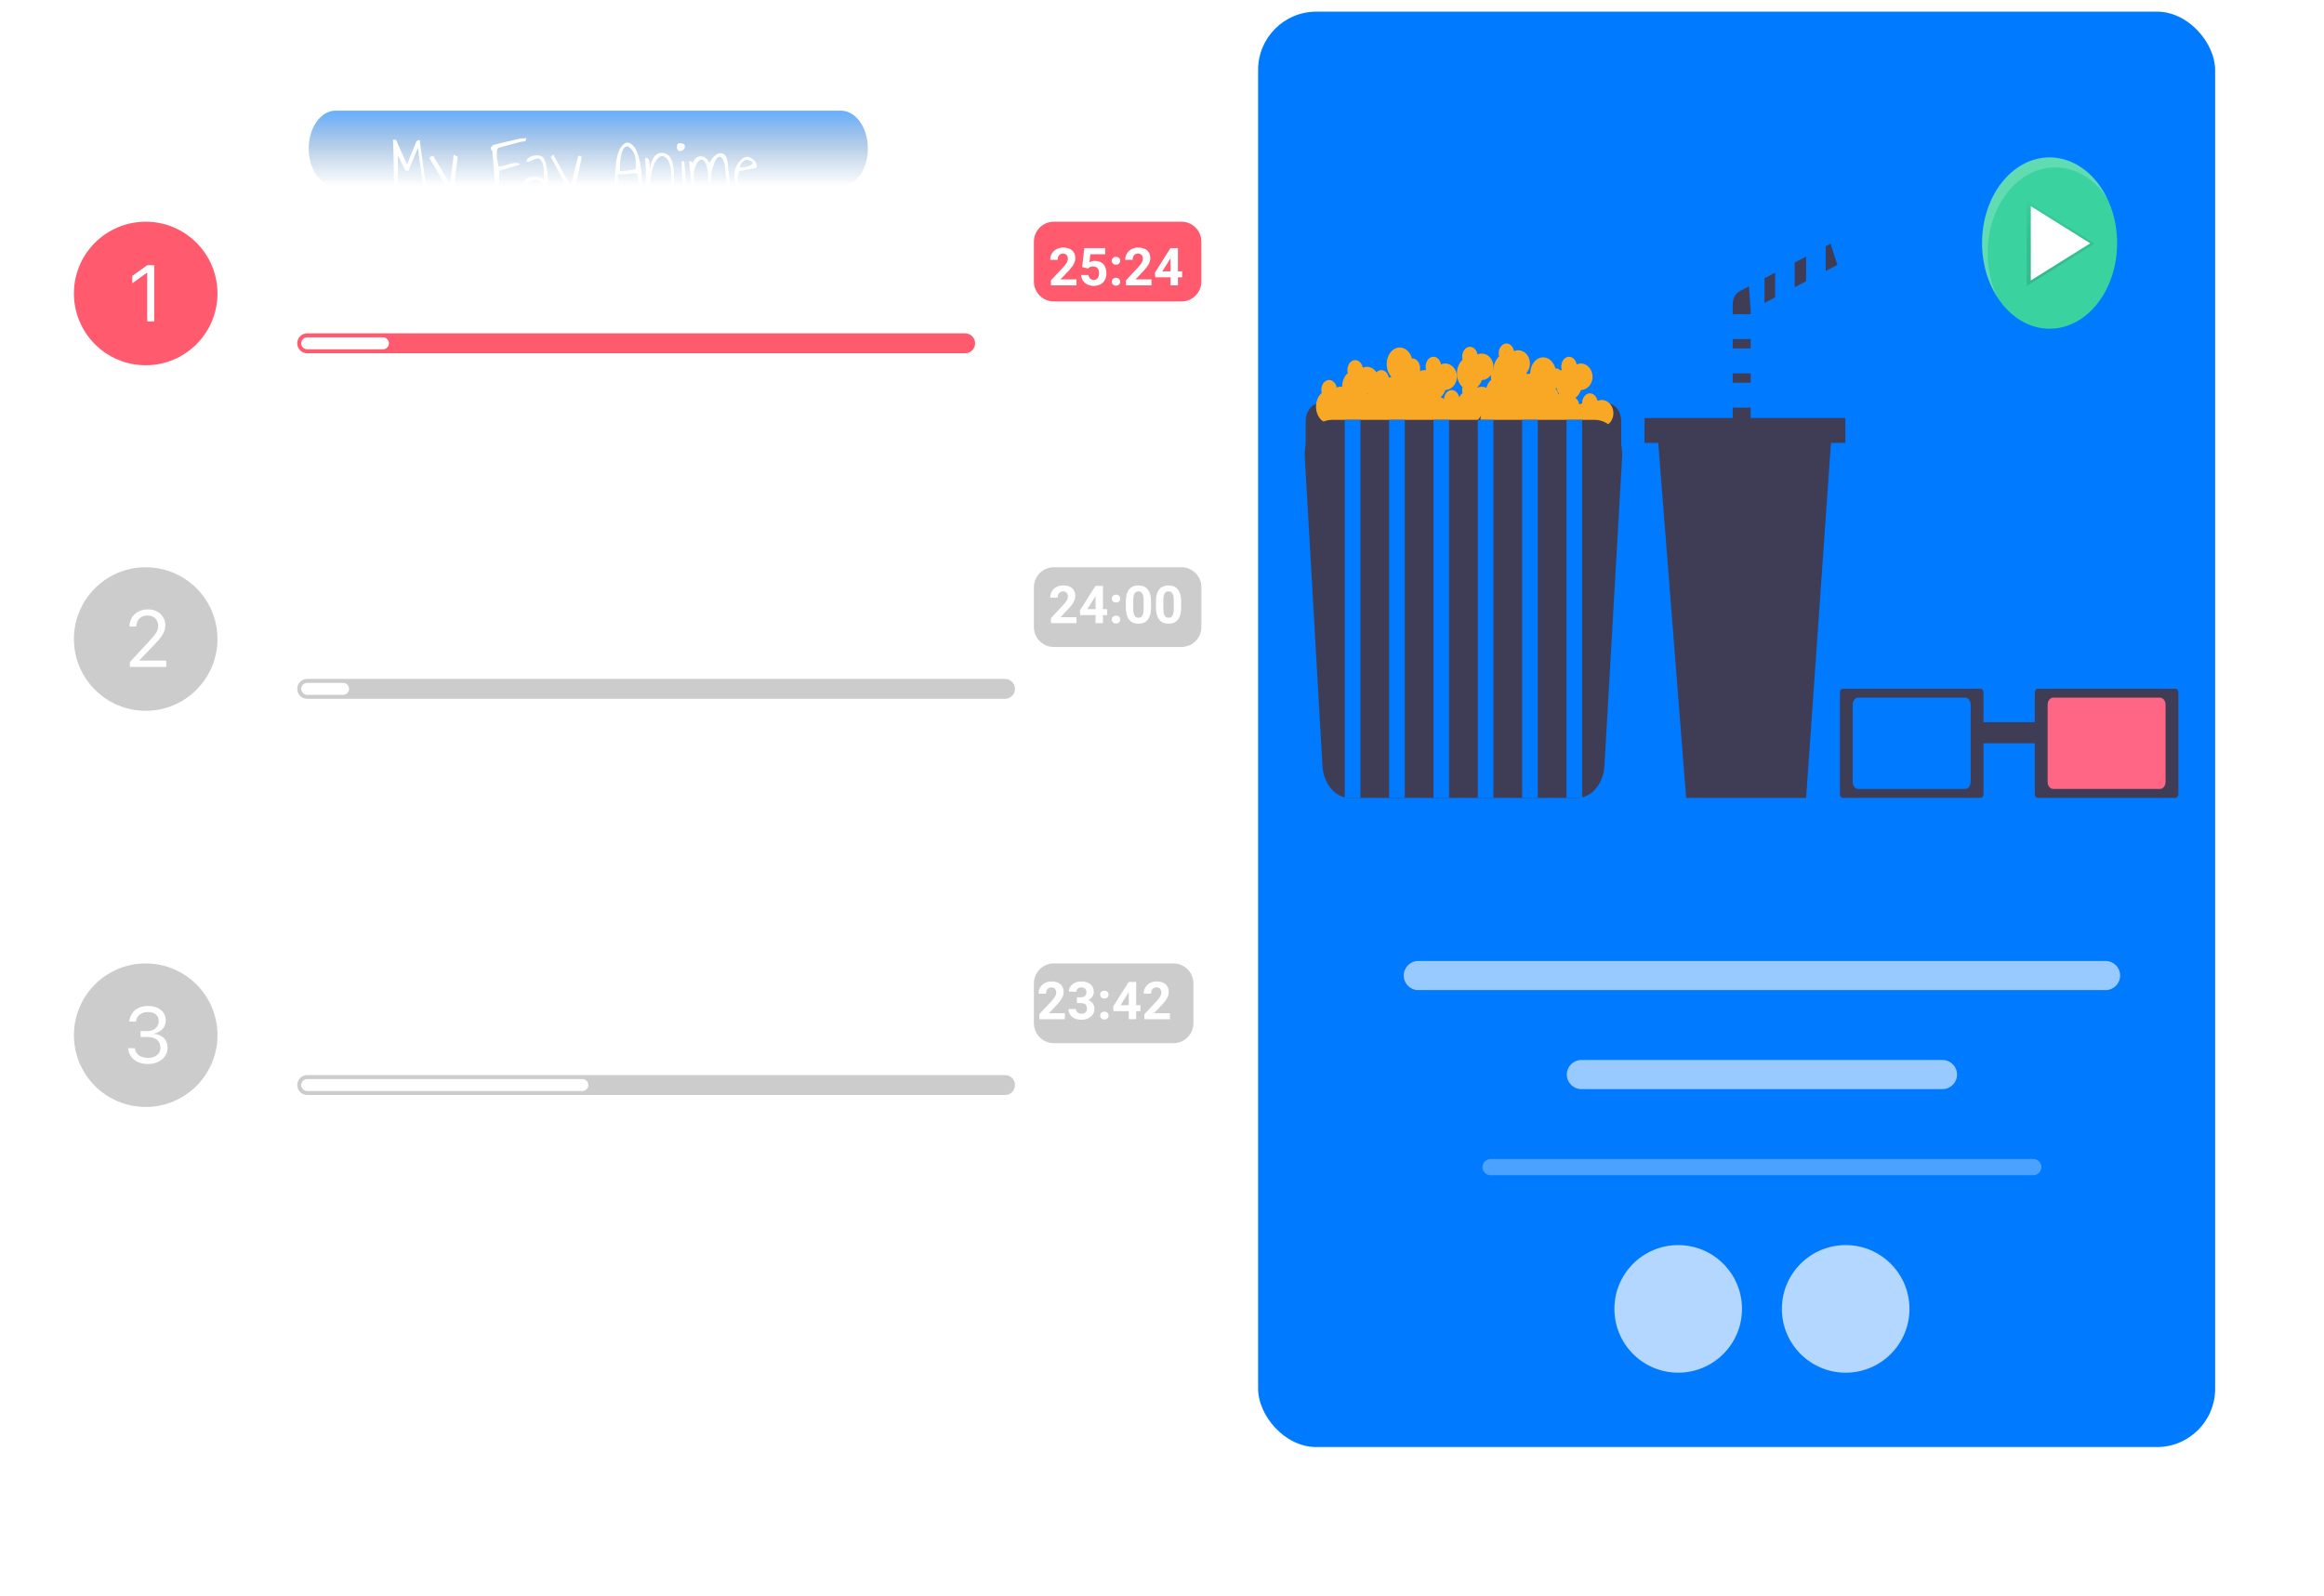 <svg width="399" height="274" viewBox="0 0 399 274" fill="none" xmlns="http://www.w3.org/2000/svg">
<g filter="url(#filter0_i)">
<path d="M144.374 19H57.627C55.071 19 53 21.91 53 25.5C53 29.09 55.071 32 57.627 32H144.374C146.929 32 149 29.09 149 25.5C149 21.91 146.929 19 144.374 19Z" fill="url(#paint0_linear)" fill-opacity="0.6"/>
<path d="M25.015 62.715C31.821 62.715 37.338 57.198 37.338 50.392C37.338 43.586 31.821 38.069 25.015 38.069C18.209 38.069 12.692 43.586 12.692 50.392C12.692 57.198 18.209 62.715 25.015 62.715Z" fill="#FF5A6D"/>
<path d="M25.275 55.178H26.478V45.53H25.281L22.714 47.375V48.646L25.168 46.867H25.275V55.178Z" fill="white"/>
<path d="M202.838 38.069H180.93C179.04 38.069 177.507 39.602 177.507 41.492V48.338C177.507 50.229 179.04 51.761 180.93 51.761H202.838C204.728 51.761 206.261 50.229 206.261 48.338V41.492C206.261 39.602 204.728 38.069 202.838 38.069Z" fill="#FF5A6D"/>
<path d="M165.703 57.238H52.742C51.797 57.238 51.03 58.005 51.03 58.95C51.03 59.895 51.797 60.661 52.742 60.661H165.703C166.648 60.661 167.414 59.895 167.414 58.95C167.414 58.005 166.648 57.238 165.703 57.238Z" fill="#FF5A6D"/>
<path d="M65.749 57.923H52.742C52.175 57.923 51.715 58.383 51.715 58.95C51.715 59.517 52.175 59.977 52.742 59.977H65.749C66.316 59.977 66.776 59.517 66.776 58.95C66.776 58.383 66.316 57.923 65.749 57.923Z" fill="white"/>
<path d="M145.601 66.138H52.421C51.653 66.138 51.03 66.761 51.03 67.529C51.03 68.297 51.653 68.92 52.421 68.92H145.601C146.369 68.92 146.992 68.297 146.992 67.529C146.992 66.761 146.369 66.138 145.601 66.138Z" fill="white" fill-opacity="0.3"/>
<path d="M168.53 74.397H52.53C51.702 74.397 51.03 75.068 51.03 75.897C51.03 76.725 51.702 77.397 52.53 77.397H168.53C169.359 77.397 170.03 76.725 170.03 75.897C170.03 75.068 169.359 74.397 168.53 74.397Z" fill="white" fill-opacity="0.3"/>
<path d="M25.015 122.042C31.821 122.042 37.338 116.525 37.338 109.719C37.338 102.913 31.821 97.396 25.015 97.396C18.209 97.396 12.692 102.913 12.692 109.719C12.692 116.525 18.209 122.042 25.015 122.042Z" fill="black" fill-opacity="0.2"/>
<path d="M22.301 114.504H28.545V113.421H23.972V113.314L26.165 111.048C27.91 109.249 28.385 108.447 28.385 107.344V107.33C28.385 105.773 27.095 104.629 25.41 104.629C23.565 104.629 22.241 105.86 22.234 107.571L22.247 107.578L23.397 107.585L23.404 107.571C23.404 106.435 24.173 105.679 25.33 105.679C26.466 105.679 27.155 106.441 27.155 107.457V107.471C27.155 108.313 26.794 108.815 25.564 110.145L22.301 113.675V114.504Z" fill="white"/>
<path d="M202.838 97.397H180.93C179.04 97.397 177.507 98.929 177.507 100.82V107.666C177.507 109.556 179.04 111.089 180.93 111.089H202.838C204.728 111.089 206.261 109.556 206.261 107.666V100.82C206.261 98.929 204.728 97.397 202.838 97.397Z" fill="black" fill-opacity="0.2"/>
<path d="M172.549 116.566H52.742C51.797 116.566 51.03 117.332 51.03 118.278C51.03 119.223 51.797 119.989 52.742 119.989H172.549C173.494 119.989 174.26 119.223 174.26 118.278C174.26 117.332 173.494 116.566 172.549 116.566Z" fill="black" fill-opacity="0.2"/>
<path d="M58.903 117.25H52.742C52.175 117.25 51.715 117.71 51.715 118.277C51.715 118.844 52.175 119.304 52.742 119.304H58.903C59.471 119.304 59.93 118.844 59.93 118.277C59.93 117.71 59.471 117.25 58.903 117.25Z" fill="white"/>
<path d="M154.53 125.466H52.53C51.702 125.466 51.03 126.138 51.03 126.966C51.03 127.794 51.702 128.466 52.53 128.466H154.53C155.359 128.466 156.03 127.794 156.03 126.966C156.03 126.138 155.359 125.466 154.53 125.466Z" fill="white" fill-opacity="0.3"/>
<path d="M115.53 133.942H52.53C51.702 133.942 51.03 134.614 51.03 135.442C51.03 136.27 51.702 136.942 52.53 136.942H115.53C116.359 136.942 117.03 136.27 117.03 135.442C117.03 134.614 116.359 133.942 115.53 133.942Z" fill="white" fill-opacity="0.3"/>
<path d="M115.53 142.419H52.53C51.702 142.419 51.03 143.091 51.03 143.919C51.03 144.747 51.702 145.419 52.53 145.419H115.53C116.359 145.419 117.03 144.747 117.03 143.919C117.03 143.091 116.359 142.419 115.53 142.419Z" fill="white" fill-opacity="0.3"/>
<path d="M25.015 190.065C31.821 190.065 37.338 184.548 37.338 177.742C37.338 170.936 31.821 165.419 25.015 165.419C18.209 165.419 12.692 170.936 12.692 177.742C12.692 184.548 18.209 190.065 25.015 190.065Z" fill="black" fill-opacity="0.2"/>
<path d="M25.423 182.688C27.355 182.688 28.773 181.498 28.773 179.887V179.874C28.773 178.503 27.817 177.627 26.413 177.507V177.48C27.616 177.226 28.459 176.41 28.459 175.22V175.207C28.459 173.743 27.248 172.72 25.41 172.72C23.605 172.72 22.361 173.77 22.207 175.341L22.201 175.408H23.357L23.364 175.341C23.464 174.365 24.273 173.763 25.41 173.763C26.587 173.763 27.248 174.345 27.248 175.354V175.368C27.248 176.33 26.446 177.039 25.296 177.039H24.14V178.055H25.35C26.7 178.055 27.549 178.717 27.549 179.9V179.914C27.549 180.937 26.687 181.645 25.423 181.645C24.14 181.645 23.264 180.99 23.17 180.041L23.163 179.974H22.007L22.014 180.054C22.14 181.578 23.431 182.688 25.423 182.688Z" fill="white"/>
<path d="M201.468 165.419H180.93C179.04 165.419 177.507 166.952 177.507 168.842V175.688C177.507 177.579 179.04 179.111 180.93 179.111H201.468C203.359 179.111 204.891 177.579 204.891 175.688V168.842C204.891 166.952 203.359 165.419 201.468 165.419Z" fill="black" fill-opacity="0.2"/>
<path d="M172.549 184.589H52.742C51.797 184.589 51.03 185.355 51.03 186.301C51.03 187.246 51.797 188.012 52.742 188.012H172.549C173.494 188.012 174.26 187.246 174.26 186.301C174.26 185.355 173.494 184.589 172.549 184.589Z" fill="black" fill-opacity="0.2"/>
<path d="M99.98 185.273H52.742C52.175 185.273 51.715 185.733 51.715 186.3C51.715 186.867 52.175 187.327 52.742 187.327H99.98C100.547 187.327 101.007 186.867 101.007 186.3C101.007 185.733 100.547 185.273 99.98 185.273Z" fill="white"/>
<path d="M145.601 193.489H52.421C51.653 193.489 51.03 194.112 51.03 194.88C51.03 195.648 51.653 196.271 52.421 196.271H145.601C146.369 196.271 146.992 195.648 146.992 194.88C146.992 194.112 146.369 193.489 145.601 193.489Z" fill="white" fill-opacity="0.3"/>
<path d="M160.53 201.747H52.53C51.702 201.747 51.03 202.419 51.03 203.247C51.03 204.075 51.702 204.747 52.53 204.747H160.53C161.359 204.747 162.03 204.075 162.03 203.247C162.03 202.419 161.359 201.747 160.53 201.747Z" fill="white" fill-opacity="0.3"/>
<path d="M110.53 210.224H52.53C51.702 210.224 51.03 210.896 51.03 211.724C51.03 212.553 51.702 213.224 52.53 213.224H110.53C111.359 213.224 112.03 212.553 112.03 211.724C112.03 210.896 111.359 210.224 110.53 210.224Z" fill="white" fill-opacity="0.3"/>
</g>
<rect x="216" y="2" width="164.31" height="246.46" rx="10" fill="#007AFF"/>
<path d="M361.5 165H243.5C242.119 165 241 166.119 241 167.5C241 168.881 242.119 170 243.5 170H361.5C362.881 170 364 168.881 364 167.5C364 166.119 362.881 165 361.5 165Z" fill="white" fill-opacity="0.6"/>
<path d="M333.5 182H271.5C270.119 182 269 183.119 269 184.5C269 185.881 270.119 187 271.5 187H333.5C334.881 187 336 185.881 336 184.5C336 183.119 334.881 182 333.5 182Z" fill="white" fill-opacity="0.6"/>
<path d="M349.09 199H255.91C255.142 199 254.519 199.623 254.519 200.391C254.519 201.159 255.142 201.781 255.91 201.781H349.09C349.858 201.781 350.48 201.159 350.48 200.391C350.48 199.623 349.858 199 349.09 199Z" fill="white" fill-opacity="0.3"/>
<path d="M299.077 224.736C299.077 218.686 294.173 213.782 288.124 213.782C282.074 213.782 277.17 218.686 277.17 224.736C277.17 230.785 282.074 235.689 288.124 235.689C294.173 235.689 299.077 230.785 299.077 224.736Z" fill="white" fill-opacity="0.7"/>
<path d="M327.83 224.736C327.83 218.686 322.926 213.782 316.877 213.782C310.827 213.782 305.923 218.686 305.923 224.736C305.923 230.785 310.827 235.689 316.877 235.689C322.926 235.689 327.83 230.785 327.83 224.736Z" fill="white" fill-opacity="0.7"/>
<g clip-path="url(#clip0)">
<path d="M226.587 69.243H275.923C276.565 69.243 277.181 69.568 277.636 70.145C278.09 70.723 278.345 71.506 278.345 72.323V77.215H224.165V72.323C224.165 71.506 224.42 70.723 224.875 70.145C225.329 69.568 225.945 69.243 226.587 69.243Z" fill="#3F3D56"/>
<path d="M274.987 68.674C274.743 68.675 274.501 68.728 274.271 68.829C274.192 68.424 273.999 68.071 273.729 67.835C273.459 67.599 273.13 67.497 272.805 67.548C272.48 67.599 272.181 67.799 271.964 68.112C271.747 68.424 271.628 68.826 271.628 69.243C271.628 69.252 271.63 69.26 271.63 69.268C271.462 69.288 271.297 69.332 271.136 69.398C271.091 69.168 271.008 68.953 270.894 68.766C270.78 68.578 270.636 68.423 270.472 68.31C270.903 68.007 271.243 67.534 271.441 66.961C272.537 66.939 273.419 65.932 273.419 64.688C273.419 63.43 272.517 62.41 271.405 62.41C271.161 62.412 270.919 62.464 270.688 62.566C270.647 62.342 270.571 62.131 270.463 61.945C270.356 61.76 270.22 61.604 270.065 61.488C269.909 61.371 269.736 61.295 269.557 61.266C269.377 61.237 269.195 61.254 269.021 61.316C268.847 61.379 268.684 61.486 268.544 61.63C268.403 61.775 268.287 61.954 268.202 62.157C268.117 62.36 268.066 62.583 268.051 62.813C268.036 63.042 268.057 63.273 268.114 63.491C268.061 63.538 268.011 63.591 267.961 63.644C267.707 63.367 267.379 63.228 267.045 63.257C266.873 62.628 266.532 62.096 266.083 61.755C265.633 61.413 265.103 61.284 264.586 61.389C264.069 61.495 263.598 61.828 263.255 62.331C262.912 62.834 262.719 63.474 262.709 64.14C262.53 64.158 262.352 64.203 262.181 64.274C262.162 64.177 262.136 64.083 262.104 63.993C262.28 63.794 262.422 63.551 262.521 63.279C262.619 63.006 262.671 62.71 262.673 62.41C262.673 61.153 261.771 60.133 260.658 60.133C260.414 60.134 260.172 60.187 259.942 60.288C259.901 60.064 259.824 59.853 259.717 59.668C259.61 59.483 259.474 59.327 259.318 59.21C259.162 59.093 258.99 59.018 258.81 58.989C258.631 58.959 258.448 58.976 258.274 59.039C258.1 59.101 257.938 59.208 257.797 59.353C257.657 59.497 257.54 59.676 257.456 59.88C257.371 60.083 257.319 60.306 257.304 60.535C257.289 60.764 257.311 60.995 257.368 61.213C257.086 61.462 256.853 61.791 256.687 62.173C256.521 62.555 256.427 62.98 256.411 63.416C256.392 63.438 256.37 63.455 256.352 63.478C256.386 63.315 256.403 63.148 256.404 62.98C256.404 61.722 255.502 60.702 254.389 60.702C254.146 60.704 253.904 60.756 253.673 60.857C253.632 60.633 253.555 60.422 253.448 60.237C253.341 60.052 253.205 59.896 253.05 59.779C252.894 59.663 252.721 59.587 252.541 59.558C252.362 59.528 252.18 59.545 252.006 59.608C251.832 59.671 251.669 59.777 251.529 59.922C251.388 60.066 251.272 60.246 251.187 60.449C251.102 60.652 251.051 60.875 251.036 61.104C251.021 61.334 251.042 61.564 251.099 61.783C250.802 62.044 250.559 62.393 250.391 62.8C250.223 63.207 250.136 63.659 250.136 64.119C250.136 64.578 250.223 65.031 250.391 65.438C250.559 65.844 250.802 66.194 251.099 66.455C251.009 66.785 251.009 67.146 251.099 67.477C250.875 67.676 250.681 67.925 250.526 68.212C250.443 67.83 250.258 67.496 250.002 67.27C249.746 67.043 249.435 66.938 249.124 66.972C248.814 67.006 248.522 67.178 248.3 67.457C248.079 67.736 247.941 68.105 247.911 68.499C247.731 68.366 247.537 68.266 247.335 68.204C247.698 67.899 247.983 67.468 248.157 66.961C249.253 66.939 250.136 65.932 250.136 64.688C250.136 63.43 249.234 62.41 248.121 62.41C247.877 62.412 247.635 62.464 247.405 62.566C247.363 62.342 247.287 62.131 247.179 61.945C247.072 61.76 246.937 61.604 246.781 61.488C246.625 61.371 246.452 61.295 246.273 61.266C246.093 61.237 245.911 61.254 245.737 61.316C245.563 61.379 245.401 61.486 245.26 61.63C245.119 61.775 245.003 61.954 244.918 62.157C244.834 62.36 244.782 62.583 244.767 62.813C244.752 63.042 244.773 63.273 244.83 63.491C244.802 63.516 244.776 63.546 244.748 63.573C244.678 63.565 244.61 63.549 244.539 63.549C244.295 63.551 244.053 63.603 243.823 63.704C243.814 63.661 243.8 63.621 243.789 63.58C243.833 63.326 243.829 63.064 243.779 62.812C243.729 62.561 243.634 62.327 243.501 62.13C243.368 61.934 243.201 61.779 243.013 61.678C242.825 61.577 242.622 61.532 242.418 61.549C242.301 61.136 242.111 60.763 241.862 60.459C241.614 60.155 241.313 59.928 240.984 59.797C240.655 59.665 240.306 59.632 239.965 59.7C239.625 59.768 239.301 59.936 239.019 60.19C238.738 60.443 238.506 60.776 238.343 61.163C238.18 61.549 238.089 61.978 238.077 62.417C238.066 62.855 238.135 63.291 238.278 63.69C238.421 64.089 238.635 64.441 238.903 64.718C238.749 64.74 238.597 64.782 238.449 64.843C238.396 64.566 238.289 64.309 238.137 64.099C237.986 63.888 237.794 63.73 237.582 63.638C237.369 63.547 237.141 63.525 236.92 63.576C236.699 63.627 236.492 63.747 236.317 63.927C236.118 63.626 235.868 63.385 235.586 63.221C235.304 63.057 234.998 62.975 234.688 62.98C234.444 62.981 234.202 63.034 233.972 63.135C233.93 62.911 233.854 62.7 233.746 62.515C233.639 62.33 233.504 62.174 233.348 62.057C233.192 61.94 233.019 61.865 232.84 61.835C232.66 61.806 232.478 61.823 232.304 61.886C232.13 61.948 231.968 62.055 231.827 62.2C231.686 62.344 231.57 62.523 231.485 62.727C231.401 62.93 231.349 63.153 231.334 63.382C231.319 63.611 231.34 63.842 231.397 64.06C231.1 64.322 230.857 64.671 230.69 65.077C230.522 65.484 230.434 65.937 230.434 66.396C230.434 66.405 230.436 66.413 230.436 66.422C230.118 66.361 229.794 66.405 229.494 66.551C229.453 66.327 229.376 66.116 229.269 65.931C229.162 65.746 229.026 65.59 228.87 65.473C228.714 65.357 228.541 65.281 228.362 65.252C228.183 65.222 228 65.239 227.826 65.302C227.652 65.365 227.49 65.471 227.349 65.616C227.209 65.76 227.092 65.94 227.008 66.143C226.923 66.346 226.871 66.569 226.856 66.798C226.841 67.028 226.863 67.258 226.92 67.477C226.488 67.848 226.172 68.401 226.028 69.038C225.883 69.675 225.918 70.356 226.128 70.963C226.337 71.571 226.708 72.065 227.174 72.362C227.641 72.657 228.174 72.736 228.682 72.584C228.763 73.178 228.99 73.724 229.332 74.142C229.673 74.561 230.11 74.83 230.58 74.911C231.05 74.992 231.528 74.881 231.944 74.594C232.361 74.306 232.695 73.857 232.897 73.312C233.081 73.805 233.372 74.221 233.737 74.509C234.101 74.797 234.523 74.946 234.952 74.937C235.382 74.927 235.799 74.761 236.156 74.457C236.513 74.154 236.793 73.726 236.963 73.225C237.227 73.22 237.488 73.156 237.734 73.035C237.882 73.574 238.155 74.044 238.516 74.383C238.878 74.722 239.311 74.915 239.76 74.935C240.209 74.956 240.653 74.803 241.032 74.498C241.412 74.193 241.711 73.749 241.889 73.225C242.215 73.216 242.536 73.115 242.828 72.929C243.032 73.388 243.333 73.766 243.697 74.019C244.061 74.273 244.473 74.392 244.888 74.364C245.302 74.335 245.702 74.16 246.042 73.858C246.383 73.556 246.65 73.14 246.814 72.655C246.934 72.651 247.054 72.636 247.172 72.608C247.34 73.124 247.623 73.567 247.987 73.88C248.351 74.193 248.78 74.362 249.219 74.368C249.659 74.373 250.09 74.213 250.458 73.908C250.827 73.604 251.117 73.168 251.292 72.655C251.468 72.649 251.642 72.616 251.812 72.558C252.262 72.717 252.74 72.689 253.177 72.477C253.613 72.265 253.985 71.881 254.236 71.38C254.096 72.074 254.166 72.809 254.433 73.44C254.699 74.07 255.143 74.55 255.676 74.782C256.208 75.015 256.79 74.984 257.306 74.695C257.821 74.407 258.232 73.882 258.456 73.225C258.782 73.216 259.103 73.115 259.395 72.929C259.599 73.388 259.9 73.766 260.264 74.019C260.628 74.273 261.041 74.392 261.455 74.364C261.869 74.335 262.269 74.16 262.61 73.858C262.95 73.556 263.217 73.14 263.381 72.655C263.708 72.647 264.029 72.546 264.321 72.36C264.478 72.717 264.695 73.025 264.956 73.265C265.216 73.504 265.515 73.669 265.831 73.747C266.147 73.825 266.472 73.814 266.785 73.716C267.097 73.618 267.389 73.434 267.64 73.178C267.717 73.722 267.919 74.226 268.219 74.627C268.519 75.028 268.905 75.308 269.329 75.433C269.754 75.558 270.197 75.523 270.606 75.331C271.014 75.139 271.369 74.799 271.627 74.354C271.896 74.616 272.208 74.796 272.54 74.881C272.872 74.966 273.215 74.954 273.542 74.845C273.87 74.736 274.174 74.534 274.43 74.253C274.687 73.972 274.89 73.62 275.023 73.225C276.119 73.202 277.002 72.195 277.002 70.951C277.002 69.693 276.099 68.674 274.987 68.674ZM234.966 67.499C234.964 67.512 234.962 67.526 234.96 67.54C234.944 67.54 234.928 67.535 234.912 67.535C234.845 67.537 234.778 67.546 234.712 67.561C234.716 67.55 234.721 67.541 234.724 67.531C234.805 67.526 234.886 67.515 234.966 67.499ZM253.673 66.551C253.667 66.518 253.656 66.488 253.648 66.455C253.99 66.154 254.259 65.738 254.426 65.253C254.721 65.251 255.011 65.17 255.28 65.016C255.548 64.862 255.787 64.637 255.983 64.357C255.966 64.466 255.957 64.577 255.957 64.688C255.958 64.862 255.981 65.034 256.025 65.199C255.64 65.54 255.349 66.025 255.192 66.587C254.705 66.346 254.167 66.333 253.673 66.551V66.551ZM267.084 66.763C267.083 66.729 267.087 66.693 267.085 66.658C267.142 66.658 267.199 66.653 267.255 66.643C267.342 67.012 267.487 67.354 267.682 67.648C267.64 67.663 267.595 67.672 267.554 67.69C267.482 67.324 267.317 66.998 267.084 66.763Z" fill="#F9A825"/>
<path d="M228.677 72.09C228.042 72.09 227.413 72.254 226.83 72.573C226.246 72.892 225.72 73.359 225.283 73.945C224.846 74.532 224.508 75.225 224.289 75.983C224.069 76.741 223.974 77.548 224.008 78.354L227.04 131.373C227.104 132.892 227.624 134.323 228.492 135.37C229.361 136.417 230.512 137 231.709 137H270.803C272 137 273.151 136.417 274.02 135.37C274.888 134.323 275.408 132.892 275.472 131.373L278.504 78.354C278.538 77.548 278.443 76.741 278.224 75.983C278.004 75.225 277.666 74.532 277.229 73.945C276.792 73.359 276.266 72.892 275.683 72.573C275.099 72.254 274.471 72.09 273.835 72.09H228.677Z" fill="#3F3D56"/>
<path d="M233.568 72.09H230.882V137H233.568V72.09Z" fill="#007AFF"/>
<path d="M241.18 72.09H238.494V137H241.18V72.09Z" fill="#007AFF"/>
<path d="M248.792 72.09H246.106V137H248.792V72.09Z" fill="#007AFF"/>
<path d="M256.404 72.09H253.718V137H256.404V72.09Z" fill="#007AFF"/>
<path d="M264.016 72.09H261.33V137H264.016V72.09Z" fill="#007AFF"/>
<path d="M271.628 72.09H268.942V137H271.628V72.09Z" fill="#007AFF"/>
<path d="M315.46 45.479L314.288 41.852L298.673 50.004C298.319 50.189 298.017 50.503 297.804 50.907C297.591 51.311 297.477 51.786 297.477 52.272V73.726H300.562V53.262L315.46 45.479Z" fill="#3F3D56"/>
<path d="M313.453 37.91H310.09V51.454H313.453V37.91Z" fill="#007AFF"/>
<path d="M308.128 40.761H304.765V54.305H308.128V40.761Z" fill="#007AFF"/>
<path d="M302.942 52.345L300.56 53.236L299.579 38.801H302.942V52.345Z" fill="#007AFF"/>
<path d="M304.904 53.949H294.253V58.225H304.904V53.949Z" fill="#007AFF"/>
<path d="M304.906 59.831H294.255V64.107H304.906V59.831Z" fill="#007AFF"/>
<path d="M304.904 65.713H294.253V69.989H304.904V65.713Z" fill="#007AFF"/>
<path d="M310.09 137H289.489L284.443 72.84H314.576L310.09 137Z" fill="#3F3D56"/>
<path d="M316.818 71.771H282.341V76.047H316.818V71.771Z" fill="#3F3D56"/>
<path d="M351.893 56.441C358.292 56.441 363.48 49.86 363.48 41.741C363.48 33.623 358.292 27.042 351.893 27.042C345.494 27.042 340.306 33.623 340.306 41.741C340.306 49.86 345.494 56.441 351.893 56.441Z" fill="#3AD29F"/>
<path d="M359.565 41.822L347.968 49.113V41.822V34.53L359.565 41.822Z" fill="url(#paint1_linear)"/>
<path d="M358.868 41.776L348.663 48.153V41.776V35.399L358.868 41.776Z" fill="white"/>
<path opacity="0.2" d="M341.254 43.423C341.256 40.399 341.993 37.449 343.365 34.976C344.738 32.502 346.678 30.626 348.922 29.603C351.166 28.579 353.604 28.459 355.904 29.257C358.204 30.055 360.254 31.734 361.774 34.064C360.946 32.337 359.846 30.845 358.542 29.681C357.239 28.517 355.761 27.707 354.199 27.301C352.638 26.895 351.027 26.902 349.468 27.321C347.909 27.74 346.434 28.562 345.137 29.737C343.84 30.911 342.747 32.412 341.928 34.146C341.109 35.88 340.581 37.81 340.376 39.815C340.172 41.819 340.295 43.856 340.74 45.797C341.184 47.739 341.939 49.543 342.958 51.097C341.84 48.789 341.251 46.132 341.254 43.423Z" fill="white"/>
<path d="M349.858 118.248C349.723 118.248 349.593 118.316 349.498 118.437C349.402 118.559 349.348 118.723 349.348 118.895V136.352C349.348 136.524 349.402 136.689 349.498 136.81C349.593 136.932 349.723 137 349.858 137H373.49C373.625 137 373.755 136.932 373.85 136.81C373.946 136.689 374 136.524 374 136.352V118.895C374 118.723 373.946 118.559 373.85 118.437C373.755 118.316 373.625 118.248 373.49 118.248H349.858Z" fill="#3F3D56"/>
<path d="M352.499 119.787C352.247 119.787 352.006 119.915 351.828 120.141C351.65 120.367 351.55 120.674 351.549 120.994V134.253C351.55 134.573 351.65 134.88 351.828 135.106C352.006 135.333 352.247 135.46 352.499 135.46H370.849C371.101 135.46 371.342 135.333 371.52 135.106C371.698 134.88 371.798 134.573 371.799 134.253V120.994C371.798 120.674 371.698 120.367 371.52 120.141C371.342 119.915 371.101 119.787 370.849 119.787L352.499 119.787Z" fill="#FF6584"/>
<path d="M350.123 123.998H337.813V127.624H350.123V123.998Z" fill="#3F3D56"/>
<path d="M316.392 118.248C316.257 118.248 316.128 118.316 316.032 118.438C315.937 118.559 315.883 118.723 315.883 118.895V136.352C315.883 136.524 315.937 136.689 316.032 136.81C316.128 136.931 316.257 137 316.392 137H340.025C340.16 137 340.29 136.931 340.385 136.81C340.481 136.689 340.534 136.524 340.534 136.352V118.895C340.534 118.723 340.481 118.559 340.385 118.438C340.29 118.316 340.16 118.248 340.025 118.248H316.392Z" fill="#3F3D56"/>
<path d="M319.034 119.787C318.782 119.787 318.54 119.915 318.362 120.141C318.184 120.367 318.084 120.674 318.084 120.994V134.253C318.084 134.573 318.184 134.88 318.362 135.107C318.54 135.333 318.782 135.46 319.034 135.46H337.384C337.636 135.46 337.877 135.333 338.055 135.107C338.233 134.88 338.333 134.573 338.334 134.253V120.994C338.333 120.674 338.233 120.367 338.055 120.141C337.877 119.915 337.636 119.787 337.384 119.787L319.034 119.787Z" fill="#007AFF"/>
</g>
<path d="M57.184 40.893H54.57V48H52.812V40.893H50.234V39.469H57.184V40.893ZM56.598 44.772C56.598 44.143 56.719 43.582 56.961 43.09C57.203 42.598 57.551 42.217 58.004 41.947C58.461 41.678 58.99 41.543 59.592 41.543C60.447 41.543 61.145 41.805 61.684 42.328C62.227 42.852 62.529 43.562 62.592 44.461L62.603 44.895C62.603 45.867 62.332 46.648 61.789 47.238C61.246 47.824 60.518 48.117 59.603 48.117C58.69 48.117 57.959 47.824 57.412 47.238C56.869 46.652 56.598 45.855 56.598 44.848V44.772ZM58.291 44.895C58.291 45.496 58.404 45.957 58.631 46.277C58.857 46.594 59.182 46.752 59.603 46.752C60.014 46.752 60.334 46.596 60.565 46.283C60.795 45.967 60.91 45.463 60.91 44.772C60.91 44.182 60.795 43.725 60.565 43.4C60.334 43.076 60.01 42.914 59.592 42.914C59.178 42.914 58.857 43.076 58.631 43.4C58.404 43.721 58.291 44.219 58.291 44.895ZM69.16 45.697L69.992 41.66H71.627L70.01 48H68.592L67.391 44.01L66.189 48H64.777L63.16 41.66H64.795L65.621 45.691L66.781 41.66H68.006L69.16 45.697ZM75.389 48.117C74.459 48.117 73.701 47.832 73.115 47.262C72.533 46.691 72.242 45.932 72.242 44.982V44.818C72.242 44.182 72.365 43.613 72.611 43.113C72.857 42.609 73.205 42.223 73.654 41.953C74.107 41.68 74.623 41.543 75.201 41.543C76.068 41.543 76.75 41.816 77.246 42.363C77.746 42.91 77.996 43.685 77.996 44.69V45.381H73.959C74.014 45.795 74.178 46.127 74.451 46.377C74.728 46.627 75.078 46.752 75.5 46.752C76.152 46.752 76.662 46.516 77.029 46.043L77.861 46.975C77.607 47.334 77.264 47.615 76.83 47.818C76.397 48.018 75.916 48.117 75.389 48.117ZM75.195 42.914C74.859 42.914 74.586 43.027 74.375 43.254C74.168 43.48 74.035 43.805 73.977 44.227H76.332V44.092C76.324 43.717 76.223 43.428 76.027 43.225C75.832 43.018 75.555 42.914 75.195 42.914ZM82.525 43.248C82.295 43.217 82.092 43.201 81.916 43.201C81.275 43.201 80.856 43.418 80.656 43.852V48H78.963V41.66H80.562L80.609 42.416C80.949 41.834 81.42 41.543 82.022 41.543C82.209 41.543 82.385 41.568 82.549 41.619L82.525 43.248ZM86.07 44.772C86.07 44.143 86.191 43.582 86.434 43.09C86.676 42.598 87.023 42.217 87.477 41.947C87.934 41.678 88.463 41.543 89.064 41.543C89.92 41.543 90.617 41.805 91.156 42.328C91.699 42.852 92.002 43.562 92.064 44.461L92.076 44.895C92.076 45.867 91.805 46.648 91.262 47.238C90.719 47.824 89.99 48.117 89.076 48.117C88.162 48.117 87.432 47.824 86.885 47.238C86.342 46.652 86.07 45.855 86.07 44.848V44.772ZM87.764 44.895C87.764 45.496 87.877 45.957 88.103 46.277C88.33 46.594 88.654 46.752 89.076 46.752C89.486 46.752 89.807 46.596 90.037 46.283C90.268 45.967 90.383 45.463 90.383 44.772C90.383 44.182 90.268 43.725 90.037 43.4C89.807 43.076 89.482 42.914 89.064 42.914C88.65 42.914 88.33 43.076 88.103 43.4C87.877 43.721 87.764 44.219 87.764 44.895ZM93.582 48V42.902H92.639V41.66H93.582V41.121C93.582 40.41 93.785 39.859 94.191 39.469C94.602 39.074 95.174 38.877 95.908 38.877C96.143 38.877 96.43 38.916 96.769 38.994L96.752 40.307C96.611 40.272 96.439 40.254 96.236 40.254C95.6 40.254 95.281 40.553 95.281 41.15V41.66H96.541V42.902H95.281V48H93.582ZM100.162 44.783C100.162 43.81 100.393 43.027 100.854 42.434C101.318 41.84 101.943 41.543 102.729 41.543C103.424 41.543 103.965 41.781 104.352 42.258L104.422 41.66H105.957V47.789C105.957 48.344 105.83 48.826 105.576 49.236C105.326 49.647 104.973 49.959 104.516 50.174C104.059 50.389 103.523 50.496 102.91 50.496C102.445 50.496 101.992 50.402 101.551 50.215C101.109 50.031 100.775 49.793 100.549 49.5L101.299 48.469C101.721 48.941 102.232 49.178 102.834 49.178C103.283 49.178 103.633 49.057 103.883 48.815C104.133 48.576 104.258 48.236 104.258 47.795V47.455C103.867 47.897 103.354 48.117 102.717 48.117C101.955 48.117 101.338 47.82 100.865 47.227C100.396 46.629 100.162 45.838 100.162 44.853V44.783ZM101.855 44.906C101.855 45.48 101.971 45.932 102.201 46.26C102.432 46.584 102.748 46.746 103.15 46.746C103.666 46.746 104.035 46.553 104.258 46.166V43.5C104.031 43.113 103.666 42.92 103.162 42.92C102.756 42.92 102.436 43.086 102.201 43.418C101.971 43.75 101.855 44.246 101.855 44.906ZM107 44.772C107 44.143 107.121 43.582 107.363 43.09C107.605 42.598 107.953 42.217 108.406 41.947C108.863 41.678 109.393 41.543 109.994 41.543C110.85 41.543 111.547 41.805 112.086 42.328C112.629 42.852 112.932 43.562 112.994 44.461L113.006 44.895C113.006 45.867 112.734 46.648 112.191 47.238C111.648 47.824 110.92 48.117 110.006 48.117C109.092 48.117 108.361 47.824 107.814 47.238C107.271 46.652 107 45.855 107 44.848V44.772ZM108.693 44.895C108.693 45.496 108.807 45.957 109.033 46.277C109.26 46.594 109.584 46.752 110.006 46.752C110.416 46.752 110.736 46.596 110.967 46.283C111.197 45.967 111.312 45.463 111.312 44.772C111.312 44.182 111.197 43.725 110.967 43.4C110.736 43.076 110.412 42.914 109.994 42.914C109.58 42.914 109.26 43.076 109.033 43.4C108.807 43.721 108.693 44.219 108.693 44.895ZM113.785 44.783C113.785 43.795 114.006 43.008 114.447 42.422C114.893 41.836 115.5 41.543 116.27 41.543C116.887 41.543 117.396 41.773 117.799 42.234V39H119.498V48H117.969L117.887 47.326C117.465 47.853 116.922 48.117 116.258 48.117C115.512 48.117 114.912 47.824 114.459 47.238C114.01 46.648 113.785 45.83 113.785 44.783ZM115.479 44.906C115.479 45.5 115.582 45.955 115.789 46.272C115.996 46.588 116.297 46.746 116.691 46.746C117.215 46.746 117.584 46.525 117.799 46.084V43.582C117.588 43.141 117.223 42.92 116.703 42.92C115.887 42.92 115.479 43.582 115.479 44.906Z" fill="white"/>
<path d="M50.762 109V100.469H53.387C54.137 100.469 54.807 100.639 55.397 100.979C55.99 101.314 56.453 101.795 56.785 102.42C57.117 103.041 57.283 103.748 57.283 104.541V104.934C57.283 105.727 57.119 106.432 56.791 107.049C56.467 107.666 56.008 108.145 55.414 108.484C54.82 108.824 54.15 108.996 53.404 109H50.762ZM52.52 101.893V107.588H53.369C54.057 107.588 54.582 107.363 54.945 106.914C55.309 106.465 55.494 105.822 55.502 104.986V104.535C55.502 103.668 55.322 103.012 54.963 102.566C54.603 102.117 54.078 101.893 53.387 101.893H52.52ZM62.018 104.248C61.787 104.217 61.584 104.201 61.408 104.201C60.768 104.201 60.348 104.418 60.148 104.852V109H58.455V102.66H60.055L60.102 103.416C60.441 102.834 60.912 102.543 61.514 102.543C61.701 102.543 61.877 102.568 62.041 102.619L62.018 104.248ZM65.914 108.168C65.914 107.898 66.004 107.68 66.184 107.512C66.367 107.344 66.596 107.26 66.869 107.26C67.147 107.26 67.375 107.344 67.555 107.512C67.738 107.68 67.83 107.898 67.83 108.168C67.83 108.434 67.74 108.65 67.561 108.818C67.381 108.982 67.15 109.064 66.869 109.064C66.592 109.064 66.363 108.982 66.184 108.818C66.004 108.65 65.914 108.434 65.914 108.168ZM73.853 106.762C73.853 106.43 73.736 106.176 73.502 106C73.268 105.82 72.846 105.633 72.236 105.438C71.627 105.238 71.144 105.043 70.789 104.852C69.82 104.328 69.336 103.623 69.336 102.736C69.336 102.275 69.465 101.865 69.723 101.506C69.984 101.143 70.357 100.859 70.842 100.656C71.33 100.453 71.877 100.352 72.482 100.352C73.092 100.352 73.635 100.463 74.111 100.686C74.588 100.904 74.957 101.215 75.219 101.617C75.484 102.02 75.617 102.477 75.617 102.988H73.859C73.859 102.598 73.736 102.295 73.49 102.08C73.244 101.861 72.898 101.752 72.453 101.752C72.023 101.752 71.689 101.844 71.451 102.027C71.213 102.207 71.094 102.445 71.094 102.742C71.094 103.02 71.232 103.252 71.51 103.439C71.791 103.627 72.203 103.803 72.746 103.967C73.746 104.268 74.475 104.641 74.932 105.086C75.389 105.531 75.617 106.086 75.617 106.75C75.617 107.488 75.338 108.068 74.779 108.49C74.221 108.908 73.469 109.117 72.523 109.117C71.867 109.117 71.269 108.998 70.731 108.76C70.191 108.518 69.779 108.188 69.494 107.77C69.213 107.352 69.072 106.867 69.072 106.316H70.836C70.836 107.258 71.398 107.729 72.523 107.729C72.941 107.729 73.268 107.645 73.502 107.477C73.736 107.305 73.853 107.066 73.853 106.762ZM78.728 101.102V102.66H79.812V103.902H78.728V107.066C78.728 107.301 78.773 107.469 78.863 107.57C78.953 107.672 79.125 107.723 79.379 107.723C79.566 107.723 79.732 107.709 79.877 107.682V108.965C79.545 109.066 79.203 109.117 78.852 109.117C77.664 109.117 77.059 108.518 77.035 107.318V103.902H76.109V102.66H77.035V101.102H78.728ZM80.316 105.771C80.316 105.143 80.438 104.582 80.68 104.09C80.922 103.598 81.269 103.217 81.723 102.947C82.18 102.678 82.709 102.543 83.311 102.543C84.166 102.543 84.863 102.805 85.402 103.328C85.945 103.852 86.248 104.562 86.311 105.461L86.322 105.895C86.322 106.867 86.051 107.648 85.508 108.238C84.965 108.824 84.236 109.117 83.322 109.117C82.408 109.117 81.678 108.824 81.131 108.238C80.588 107.652 80.316 106.855 80.316 105.848V105.771ZM82.01 105.895C82.01 106.496 82.123 106.957 82.35 107.277C82.576 107.594 82.9 107.752 83.322 107.752C83.732 107.752 84.053 107.596 84.283 107.283C84.514 106.967 84.629 106.463 84.629 105.771C84.629 105.182 84.514 104.725 84.283 104.4C84.053 104.076 83.728 103.914 83.311 103.914C82.897 103.914 82.576 104.076 82.35 104.4C82.123 104.721 82.01 105.219 82.01 105.895ZM88.924 102.66L88.977 103.393C89.43 102.826 90.037 102.543 90.799 102.543C91.471 102.543 91.971 102.74 92.299 103.135C92.627 103.529 92.795 104.119 92.803 104.904V109H91.109V104.945C91.109 104.586 91.031 104.326 90.875 104.166C90.719 104.002 90.459 103.92 90.096 103.92C89.619 103.92 89.262 104.123 89.023 104.529V109H87.33V102.66H88.924ZM97.01 109.117C96.08 109.117 95.322 108.832 94.736 108.262C94.154 107.691 93.863 106.932 93.863 105.982V105.818C93.863 105.182 93.986 104.613 94.232 104.113C94.478 103.609 94.826 103.223 95.275 102.953C95.728 102.68 96.244 102.543 96.822 102.543C97.689 102.543 98.371 102.816 98.867 103.363C99.367 103.91 99.617 104.686 99.617 105.689V106.381H95.58C95.635 106.795 95.799 107.127 96.072 107.377C96.35 107.627 96.699 107.752 97.121 107.752C97.773 107.752 98.283 107.516 98.65 107.043L99.482 107.975C99.228 108.334 98.885 108.615 98.451 108.818C98.018 109.018 97.537 109.117 97.01 109.117ZM96.816 103.914C96.481 103.914 96.207 104.027 95.996 104.254C95.789 104.48 95.656 104.805 95.598 105.227H97.953V105.092C97.945 104.717 97.844 104.428 97.648 104.225C97.453 104.018 97.176 103.914 96.816 103.914ZM103.654 108.168C103.654 107.898 103.744 107.68 103.924 107.512C104.107 107.344 104.336 107.26 104.609 107.26C104.887 107.26 105.115 107.344 105.295 107.512C105.479 107.68 105.57 107.898 105.57 108.168C105.57 108.434 105.48 108.65 105.301 108.818C105.121 108.982 104.891 109.064 104.609 109.064C104.332 109.064 104.104 108.982 103.924 108.818C103.744 108.65 103.654 108.434 103.654 108.168ZM103.654 103.369C103.654 103.1 103.744 102.881 103.924 102.713C104.107 102.545 104.336 102.461 104.609 102.461C104.887 102.461 105.115 102.545 105.295 102.713C105.479 102.881 105.57 103.1 105.57 103.369C105.57 103.635 105.48 103.852 105.301 104.02C105.121 104.184 104.891 104.266 104.609 104.266C104.332 104.266 104.104 104.184 103.924 104.02C103.744 103.852 103.654 103.635 103.654 103.369ZM114.482 106.762C114.482 106.43 114.365 106.176 114.131 106C113.896 105.82 113.475 105.633 112.865 105.438C112.256 105.238 111.773 105.043 111.418 104.852C110.449 104.328 109.965 103.623 109.965 102.736C109.965 102.275 110.094 101.865 110.352 101.506C110.613 101.143 110.986 100.859 111.471 100.656C111.959 100.453 112.506 100.352 113.111 100.352C113.721 100.352 114.264 100.463 114.74 100.686C115.217 100.904 115.586 101.215 115.848 101.617C116.113 102.02 116.246 102.477 116.246 102.988H114.488C114.488 102.598 114.365 102.295 114.119 102.08C113.873 101.861 113.527 101.752 113.082 101.752C112.652 101.752 112.318 101.844 112.08 102.027C111.842 102.207 111.723 102.445 111.723 102.742C111.723 103.02 111.861 103.252 112.139 103.439C112.42 103.627 112.832 103.803 113.375 103.967C114.375 104.268 115.104 104.641 115.561 105.086C116.018 105.531 116.246 106.086 116.246 106.75C116.246 107.488 115.967 108.068 115.408 108.49C114.85 108.908 114.098 109.117 113.152 109.117C112.496 109.117 111.898 108.998 111.359 108.76C110.82 108.518 110.408 108.188 110.123 107.77C109.842 107.352 109.701 106.867 109.701 106.316H111.465C111.465 107.258 112.027 107.729 113.152 107.729C113.57 107.729 113.896 107.645 114.131 107.477C114.365 107.305 114.482 107.066 114.482 106.762ZM119.357 101.102V102.66H120.441V103.902H119.357V107.066C119.357 107.301 119.402 107.469 119.492 107.57C119.582 107.672 119.754 107.723 120.008 107.723C120.195 107.723 120.361 107.709 120.506 107.682V108.965C120.174 109.066 119.832 109.117 119.48 109.117C118.293 109.117 117.688 108.518 117.664 107.318V103.902H116.738V102.66H117.664V101.102H119.357ZM120.945 105.771C120.945 105.143 121.066 104.582 121.309 104.09C121.551 103.598 121.898 103.217 122.352 102.947C122.809 102.678 123.338 102.543 123.939 102.543C124.795 102.543 125.492 102.805 126.031 103.328C126.574 103.852 126.877 104.562 126.939 105.461L126.951 105.895C126.951 106.867 126.68 107.648 126.137 108.238C125.594 108.824 124.865 109.117 123.951 109.117C123.037 109.117 122.307 108.824 121.76 108.238C121.217 107.652 120.945 106.855 120.945 105.848V105.771ZM122.639 105.895C122.639 106.496 122.752 106.957 122.979 107.277C123.205 107.594 123.529 107.752 123.951 107.752C124.361 107.752 124.682 107.596 124.912 107.283C125.143 106.967 125.258 106.463 125.258 105.771C125.258 105.182 125.143 104.725 124.912 104.4C124.682 104.076 124.357 103.914 123.939 103.914C123.525 103.914 123.205 104.076 122.979 104.4C122.752 104.721 122.639 105.219 122.639 105.895ZM129.553 102.66L129.605 103.393C130.059 102.826 130.666 102.543 131.428 102.543C132.1 102.543 132.6 102.74 132.928 103.135C133.256 103.529 133.424 104.119 133.432 104.904V109H131.738V104.945C131.738 104.586 131.66 104.326 131.504 104.166C131.348 104.002 131.088 103.92 130.725 103.92C130.248 103.92 129.891 104.123 129.652 104.529V109H127.959V102.66H129.553ZM137.639 109.117C136.709 109.117 135.951 108.832 135.365 108.262C134.783 107.691 134.492 106.932 134.492 105.982V105.818C134.492 105.182 134.615 104.613 134.861 104.113C135.107 103.609 135.455 103.223 135.904 102.953C136.357 102.68 136.873 102.543 137.451 102.543C138.318 102.543 139 102.816 139.496 103.363C139.996 103.91 140.246 104.686 140.246 105.689V106.381H136.209C136.264 106.795 136.428 107.127 136.701 107.377C136.979 107.627 137.328 107.752 137.75 107.752C138.402 107.752 138.912 107.516 139.279 107.043L140.111 107.975C139.857 108.334 139.514 108.615 139.08 108.818C138.646 109.018 138.166 109.117 137.639 109.117ZM137.445 103.914C137.109 103.914 136.836 104.027 136.625 104.254C136.418 104.48 136.285 104.805 136.227 105.227H138.582V105.092C138.574 104.717 138.473 104.428 138.277 104.225C138.082 104.018 137.805 103.914 137.445 103.914ZM150.957 106.539L152.105 100.469H153.857L151.965 109H150.195L148.807 103.293L147.418 109H145.648L143.756 100.469H145.508L146.662 106.527L148.068 100.469H149.557L150.957 106.539ZM158.176 109C158.098 108.848 158.041 108.658 158.006 108.432C157.596 108.889 157.062 109.117 156.406 109.117C155.785 109.117 155.27 108.938 154.859 108.578C154.453 108.219 154.25 107.766 154.25 107.219C154.25 106.547 154.498 106.031 154.994 105.672C155.494 105.312 156.215 105.131 157.156 105.127H157.936V104.764C157.936 104.471 157.859 104.236 157.707 104.061C157.559 103.885 157.322 103.797 156.998 103.797C156.713 103.797 156.488 103.865 156.324 104.002C156.164 104.139 156.084 104.326 156.084 104.564H154.391C154.391 104.197 154.504 103.857 154.73 103.545C154.957 103.232 155.277 102.988 155.691 102.812C156.105 102.633 156.57 102.543 157.086 102.543C157.867 102.543 158.486 102.74 158.943 103.135C159.404 103.525 159.635 104.076 159.635 104.787V107.535C159.639 108.137 159.723 108.592 159.887 108.9V109H158.176ZM156.775 107.822C157.025 107.822 157.256 107.768 157.467 107.658C157.678 107.545 157.834 107.395 157.936 107.207V106.117H157.303C156.455 106.117 156.004 106.41 155.949 106.996L155.943 107.096C155.943 107.307 156.018 107.48 156.166 107.617C156.314 107.754 156.518 107.822 156.775 107.822ZM161.023 108.168C161.023 107.898 161.113 107.68 161.293 107.512C161.477 107.344 161.705 107.26 161.979 107.26C162.256 107.26 162.484 107.344 162.664 107.512C162.848 107.68 162.939 107.898 162.939 108.168C162.939 108.434 162.85 108.65 162.67 108.818C162.49 108.982 162.26 109.064 161.979 109.064C161.701 109.064 161.473 108.982 161.293 108.818C161.113 108.65 161.023 108.434 161.023 108.168ZM164.516 108.168C164.516 107.898 164.605 107.68 164.785 107.512C164.969 107.344 165.197 107.26 165.471 107.26C165.748 107.26 165.977 107.344 166.156 107.512C166.34 107.68 166.432 107.898 166.432 108.168C166.432 108.434 166.342 108.65 166.162 108.818C165.982 108.982 165.752 109.064 165.471 109.064C165.193 109.064 164.965 108.982 164.785 108.818C164.605 108.65 164.516 108.434 164.516 108.168Z" fill="white"/>
<path d="M54.184 175.893H51.57V183H49.812V175.893H47.234V174.469H54.184V175.893ZM57.471 183.117C56.541 183.117 55.783 182.832 55.197 182.262C54.615 181.691 54.324 180.932 54.324 179.982V179.818C54.324 179.182 54.447 178.613 54.693 178.113C54.94 177.609 55.287 177.223 55.736 176.953C56.19 176.68 56.705 176.543 57.283 176.543C58.15 176.543 58.832 176.816 59.328 177.363C59.828 177.91 60.078 178.686 60.078 179.689V180.381H56.041C56.096 180.795 56.26 181.127 56.533 181.377C56.81 181.627 57.16 181.752 57.582 181.752C58.234 181.752 58.744 181.516 59.111 181.043L59.943 181.975C59.69 182.334 59.346 182.615 58.912 182.818C58.478 183.018 57.998 183.117 57.471 183.117ZM57.277 177.914C56.941 177.914 56.668 178.027 56.457 178.254C56.25 178.48 56.117 178.805 56.059 179.227H58.414V179.092C58.406 178.717 58.305 178.428 58.109 178.225C57.914 178.018 57.637 177.914 57.277 177.914ZM62.603 176.66L62.656 177.393C63.109 176.826 63.717 176.543 64.478 176.543C65.15 176.543 65.65 176.74 65.978 177.135C66.307 177.529 66.475 178.119 66.482 178.904V183H64.789V178.945C64.789 178.586 64.711 178.326 64.555 178.166C64.398 178.002 64.139 177.92 63.775 177.92C63.299 177.92 62.941 178.123 62.703 178.529V183H61.01V176.66H62.603ZM71.205 181.248C71.205 181.041 71.102 180.879 70.894 180.762C70.691 180.641 70.363 180.533 69.91 180.439C68.402 180.123 67.648 179.482 67.648 178.518C67.648 177.955 67.881 177.486 68.346 177.111C68.814 176.732 69.426 176.543 70.18 176.543C70.984 176.543 71.627 176.732 72.107 177.111C72.592 177.49 72.834 177.982 72.834 178.588H71.141C71.141 178.346 71.062 178.146 70.906 177.99C70.75 177.83 70.506 177.75 70.174 177.75C69.889 177.75 69.668 177.814 69.512 177.943C69.356 178.072 69.277 178.236 69.277 178.436C69.277 178.623 69.365 178.775 69.541 178.893C69.721 179.006 70.022 179.105 70.443 179.191C70.865 179.273 71.221 179.367 71.51 179.473C72.404 179.801 72.852 180.369 72.852 181.178C72.852 181.756 72.603 182.225 72.107 182.584C71.611 182.939 70.971 183.117 70.186 183.117C69.654 183.117 69.182 183.023 68.768 182.836C68.357 182.645 68.035 182.385 67.801 182.057C67.566 181.725 67.449 181.367 67.449 180.984H69.055C69.07 181.285 69.182 181.516 69.389 181.676C69.596 181.836 69.873 181.916 70.221 181.916C70.545 181.916 70.789 181.855 70.953 181.734C71.121 181.609 71.205 181.447 71.205 181.248ZM76.865 183.117C75.936 183.117 75.178 182.832 74.592 182.262C74.01 181.691 73.719 180.932 73.719 179.982V179.818C73.719 179.182 73.842 178.613 74.088 178.113C74.334 177.609 74.682 177.223 75.131 176.953C75.584 176.68 76.1 176.543 76.678 176.543C77.545 176.543 78.227 176.816 78.723 177.363C79.223 177.91 79.473 178.686 79.473 179.689V180.381H75.436C75.49 180.795 75.654 181.127 75.928 181.377C76.205 181.627 76.555 181.752 76.977 181.752C77.629 181.752 78.139 181.516 78.506 181.043L79.338 181.975C79.084 182.334 78.74 182.615 78.307 182.818C77.873 183.018 77.393 183.117 76.865 183.117ZM76.672 177.914C76.336 177.914 76.062 178.027 75.852 178.254C75.644 178.48 75.512 178.805 75.453 179.227H77.809V179.092C77.801 178.717 77.699 178.428 77.504 178.225C77.309 178.018 77.031 177.914 76.672 177.914ZM82.227 183H80.527V176.66H82.227V183ZM80.428 175.02C80.428 174.766 80.512 174.557 80.68 174.393C80.852 174.229 81.084 174.146 81.377 174.146C81.666 174.146 81.897 174.229 82.068 174.393C82.24 174.557 82.326 174.766 82.326 175.02C82.326 175.277 82.238 175.488 82.062 175.652C81.891 175.816 81.662 175.898 81.377 175.898C81.092 175.898 80.861 175.816 80.686 175.652C80.514 175.488 80.428 175.277 80.428 175.02ZM91.15 180.762C91.15 180.43 91.033 180.176 90.799 180C90.564 179.82 90.143 179.633 89.533 179.438C88.924 179.238 88.441 179.043 88.086 178.852C87.117 178.328 86.633 177.623 86.633 176.736C86.633 176.275 86.762 175.865 87.019 175.506C87.281 175.143 87.654 174.859 88.139 174.656C88.627 174.453 89.174 174.352 89.779 174.352C90.389 174.352 90.932 174.463 91.408 174.686C91.885 174.904 92.254 175.215 92.516 175.617C92.781 176.02 92.914 176.477 92.914 176.988H91.156C91.156 176.598 91.033 176.295 90.787 176.08C90.541 175.861 90.195 175.752 89.75 175.752C89.32 175.752 88.986 175.844 88.748 176.027C88.51 176.207 88.391 176.445 88.391 176.742C88.391 177.02 88.529 177.252 88.807 177.439C89.088 177.627 89.5 177.803 90.043 177.967C91.043 178.268 91.772 178.641 92.228 179.086C92.686 179.531 92.914 180.086 92.914 180.75C92.914 181.488 92.635 182.068 92.076 182.49C91.518 182.908 90.766 183.117 89.82 183.117C89.164 183.117 88.566 182.998 88.027 182.76C87.488 182.518 87.076 182.188 86.791 181.77C86.51 181.352 86.369 180.867 86.369 180.316H88.133C88.133 181.258 88.695 181.729 89.82 181.729C90.238 181.729 90.564 181.645 90.799 181.477C91.033 181.305 91.15 181.066 91.15 180.762ZM95.65 177.352C96.1 176.812 96.664 176.543 97.344 176.543C98.719 176.543 99.416 177.342 99.436 178.939V183H97.742V178.986C97.742 178.623 97.664 178.355 97.508 178.184C97.352 178.008 97.092 177.92 96.728 177.92C96.232 177.92 95.873 178.111 95.65 178.494V183H93.957V174H95.65V177.352ZM102.5 183H100.801V176.66H102.5V183ZM100.701 175.02C100.701 174.766 100.785 174.557 100.953 174.393C101.125 174.229 101.357 174.146 101.65 174.146C101.939 174.146 102.17 174.229 102.342 174.393C102.514 174.557 102.6 174.766 102.6 175.02C102.6 175.277 102.512 175.488 102.336 175.652C102.164 175.816 101.936 175.898 101.65 175.898C101.365 175.898 101.135 175.816 100.959 175.652C100.787 175.488 100.701 175.277 100.701 175.02ZM105.928 175.102V176.66H107.012V177.902H105.928V181.066C105.928 181.301 105.973 181.469 106.062 181.57C106.152 181.672 106.324 181.723 106.578 181.723C106.766 181.723 106.932 181.709 107.076 181.682V182.965C106.744 183.066 106.402 183.117 106.051 183.117C104.863 183.117 104.258 182.518 104.234 181.318V177.902H103.309V176.66H104.234V175.102H105.928ZM111.629 183C111.551 182.848 111.494 182.658 111.459 182.432C111.049 182.889 110.516 183.117 109.859 183.117C109.238 183.117 108.723 182.938 108.312 182.578C107.906 182.219 107.703 181.766 107.703 181.219C107.703 180.547 107.951 180.031 108.447 179.672C108.947 179.312 109.668 179.131 110.609 179.127H111.389V178.764C111.389 178.471 111.312 178.236 111.16 178.061C111.012 177.885 110.775 177.797 110.451 177.797C110.166 177.797 109.941 177.865 109.777 178.002C109.617 178.139 109.537 178.326 109.537 178.564H107.844C107.844 178.197 107.957 177.857 108.184 177.545C108.41 177.232 108.73 176.988 109.145 176.812C109.559 176.633 110.023 176.543 110.539 176.543C111.32 176.543 111.939 176.74 112.396 177.135C112.857 177.525 113.088 178.076 113.088 178.787V181.535C113.092 182.137 113.176 182.592 113.34 182.9V183H111.629ZM110.229 181.822C110.479 181.822 110.709 181.768 110.92 181.658C111.131 181.545 111.287 181.395 111.389 181.207V180.117H110.756C109.908 180.117 109.457 180.41 109.402 180.996L109.396 181.096C109.396 181.307 109.471 181.48 109.619 181.617C109.768 181.754 109.971 181.822 110.229 181.822ZM117.951 178.248C117.721 178.217 117.518 178.201 117.342 178.201C116.701 178.201 116.281 178.418 116.082 178.852V183H114.389V176.66H115.988L116.035 177.416C116.375 176.834 116.846 176.543 117.447 176.543C117.635 176.543 117.811 176.568 117.975 176.619L117.951 178.248ZM122.27 183C122.191 182.848 122.135 182.658 122.1 182.432C121.689 182.889 121.156 183.117 120.5 183.117C119.879 183.117 119.363 182.938 118.953 182.578C118.547 182.219 118.344 181.766 118.344 181.219C118.344 180.547 118.592 180.031 119.088 179.672C119.588 179.312 120.309 179.131 121.25 179.127H122.029V178.764C122.029 178.471 121.953 178.236 121.801 178.061C121.652 177.885 121.416 177.797 121.092 177.797C120.807 177.797 120.582 177.865 120.418 178.002C120.258 178.139 120.178 178.326 120.178 178.564H118.484C118.484 178.197 118.598 177.857 118.824 177.545C119.051 177.232 119.371 176.988 119.785 176.812C120.199 176.633 120.664 176.543 121.18 176.543C121.961 176.543 122.58 176.74 123.037 177.135C123.498 177.525 123.729 178.076 123.729 178.787V181.535C123.732 182.137 123.816 182.592 123.98 182.9V183H122.27ZM120.869 181.822C121.119 181.822 121.35 181.768 121.561 181.658C121.771 181.545 121.928 181.395 122.029 181.207V180.117H121.396C120.549 180.117 120.098 180.41 120.043 180.996L120.037 181.096C120.037 181.307 120.111 181.48 120.26 181.617C120.408 181.754 120.611 181.822 120.869 181.822ZM132.553 180.762C132.553 180.43 132.436 180.176 132.201 180C131.967 179.82 131.545 179.633 130.936 179.438C130.326 179.238 129.844 179.043 129.488 178.852C128.52 178.328 128.035 177.623 128.035 176.736C128.035 176.275 128.164 175.865 128.422 175.506C128.684 175.143 129.057 174.859 129.541 174.656C130.029 174.453 130.576 174.352 131.182 174.352C131.791 174.352 132.334 174.463 132.811 174.686C133.287 174.904 133.656 175.215 133.918 175.617C134.184 176.02 134.316 176.477 134.316 176.988H132.559C132.559 176.598 132.436 176.295 132.189 176.08C131.943 175.861 131.598 175.752 131.152 175.752C130.723 175.752 130.389 175.844 130.15 176.027C129.912 176.207 129.793 176.445 129.793 176.742C129.793 177.02 129.932 177.252 130.209 177.439C130.49 177.627 130.902 177.803 131.445 177.967C132.445 178.268 133.174 178.641 133.631 179.086C134.088 179.531 134.316 180.086 134.316 180.75C134.316 181.488 134.037 182.068 133.479 182.49C132.92 182.908 132.168 183.117 131.223 183.117C130.566 183.117 129.969 182.998 129.43 182.76C128.891 182.518 128.479 182.188 128.193 181.77C127.912 181.352 127.771 180.867 127.771 180.316H129.535C129.535 181.258 130.098 181.729 131.223 181.729C131.641 181.729 131.967 181.645 132.201 181.477C132.436 181.305 132.553 181.066 132.553 180.762ZM137.188 183H135.488V174H137.188V183ZM140.375 183H138.676V176.66H140.375V183ZM138.576 175.02C138.576 174.766 138.66 174.557 138.828 174.393C139 174.229 139.232 174.146 139.525 174.146C139.814 174.146 140.045 174.229 140.217 174.393C140.389 174.557 140.475 174.766 140.475 175.02C140.475 175.277 140.387 175.488 140.211 175.652C140.039 175.816 139.811 175.898 139.525 175.898C139.24 175.898 139.01 175.816 138.834 175.652C138.662 175.488 138.576 175.277 138.576 175.02ZM143.363 176.66L143.416 177.369C143.865 176.818 144.473 176.543 145.238 176.543C146.055 176.543 146.615 176.865 146.92 177.51C147.365 176.865 148 176.543 148.824 176.543C149.512 176.543 150.023 176.744 150.359 177.146C150.695 177.545 150.863 178.146 150.863 178.951V183H149.164V178.957C149.164 178.598 149.094 178.336 148.953 178.172C148.812 178.004 148.564 177.92 148.209 177.92C147.701 177.92 147.35 178.162 147.154 178.646L147.16 183H145.467V178.963C145.467 178.596 145.395 178.33 145.25 178.166C145.105 178.002 144.859 177.92 144.512 177.92C144.031 177.92 143.684 178.119 143.469 178.518V183H141.775V176.66H143.363ZM155.088 183.117C154.158 183.117 153.4 182.832 152.814 182.262C152.232 181.691 151.941 180.932 151.941 179.982V179.818C151.941 179.182 152.064 178.613 152.311 178.113C152.557 177.609 152.904 177.223 153.354 176.953C153.807 176.68 154.322 176.543 154.9 176.543C155.768 176.543 156.449 176.816 156.945 177.363C157.445 177.91 157.695 178.686 157.695 179.689V180.381H153.658C153.713 180.795 153.877 181.127 154.15 181.377C154.428 181.627 154.777 181.752 155.199 181.752C155.852 181.752 156.361 181.516 156.729 181.043L157.561 181.975C157.307 182.334 156.963 182.615 156.529 182.818C156.096 183.018 155.615 183.117 155.088 183.117ZM154.895 177.914C154.559 177.914 154.285 178.027 154.074 178.254C153.867 178.48 153.734 178.805 153.676 179.227H156.031V179.092C156.023 178.717 155.922 178.428 155.727 178.225C155.531 178.018 155.254 177.914 154.895 177.914ZM158.75 182.168C158.75 181.898 158.84 181.68 159.02 181.512C159.203 181.344 159.432 181.26 159.705 181.26C159.982 181.26 160.211 181.344 160.391 181.512C160.574 181.68 160.666 181.898 160.666 182.168C160.666 182.434 160.576 182.65 160.396 182.818C160.217 182.982 159.986 183.064 159.705 183.064C159.428 183.064 159.199 182.982 159.02 182.818C158.84 182.65 158.75 182.434 158.75 182.168ZM162.242 182.168C162.242 181.898 162.332 181.68 162.512 181.512C162.695 181.344 162.924 181.26 163.197 181.26C163.475 181.26 163.703 181.344 163.883 181.512C164.066 181.68 164.158 181.898 164.158 182.168C164.158 182.434 164.068 182.65 163.889 182.818C163.709 182.982 163.479 183.064 163.197 183.064C162.92 183.064 162.691 182.982 162.512 182.818C162.332 182.65 162.242 182.434 162.242 182.168Z" fill="white"/>
<path d="M70.144 29.336H69.625L68.312 26.711V32.74L67.711 32.822C67.693 32.503 67.674 32.102 67.656 31.619C67.647 31.136 67.633 30.616 67.615 30.061C67.606 29.495 67.597 28.917 67.588 28.324C67.579 27.732 67.57 27.162 67.561 26.615C67.551 26.068 67.538 25.567 67.519 25.111C67.51 24.656 67.497 24.287 67.478 24.004C67.542 24.004 67.602 23.999 67.656 23.99C67.72 23.981 67.775 23.977 67.82 23.977C67.866 23.967 67.907 23.972 67.943 23.99C67.98 24.009 68.012 24.049 68.039 24.113L69.885 28.27L71.457 24.332C71.475 24.287 71.507 24.25 71.553 24.223C71.607 24.186 71.662 24.154 71.717 24.127C71.781 24.1 71.844 24.081 71.908 24.072C71.972 24.054 72.027 24.045 72.072 24.045C72.081 24.045 72.086 24.059 72.086 24.086C72.086 24.113 72.095 24.209 72.113 24.373C72.132 24.537 72.159 24.797 72.195 25.152C72.241 25.499 72.309 25.995 72.4 26.643C72.492 27.281 72.606 28.096 72.742 29.09C72.888 30.074 73.07 31.291 73.289 32.74C73.253 32.822 73.203 32.877 73.139 32.904C73.084 32.932 73.029 32.941 72.975 32.932C72.929 32.922 72.883 32.904 72.838 32.877C72.801 32.84 72.779 32.795 72.769 32.74L71.731 25.398L70.144 29.336ZM76.488 38.605C76.488 38.15 76.529 37.68 76.611 37.197C76.693 36.714 76.775 36.231 76.857 35.748C76.949 35.265 77.022 34.782 77.076 34.299C77.14 33.816 77.149 33.342 77.103 32.877L73.699 27.107C73.9 26.925 74.059 26.825 74.178 26.807C74.296 26.779 74.365 26.775 74.383 26.793C74.447 26.884 74.551 27.053 74.697 27.299C74.852 27.545 75.025 27.832 75.217 28.16C75.417 28.488 75.627 28.835 75.846 29.199C76.064 29.564 76.269 29.91 76.461 30.238C76.662 30.566 76.83 30.858 76.967 31.113C77.113 31.369 77.213 31.546 77.268 31.646L77.897 26.574L78.58 26.916L77.103 38.647L76.488 38.605ZM84.527 25.918C84.5 25.909 84.468 25.881 84.432 25.836C84.395 25.79 84.363 25.74 84.336 25.686C84.309 25.631 84.286 25.576 84.268 25.521C84.249 25.467 84.245 25.426 84.254 25.398C84.263 25.362 84.29 25.316 84.336 25.262C84.382 25.207 84.432 25.152 84.486 25.098C84.541 25.034 84.596 24.979 84.65 24.934C84.705 24.888 84.751 24.865 84.787 24.865C84.897 24.838 85.065 24.797 85.293 24.742C85.53 24.678 85.794 24.61 86.086 24.537C86.378 24.464 86.683 24.391 87.002 24.318C87.33 24.245 87.64 24.177 87.932 24.113C88.232 24.04 88.497 23.977 88.725 23.922C88.962 23.867 89.135 23.831 89.244 23.812C89.29 23.803 89.363 23.794 89.463 23.785C89.572 23.776 89.686 23.767 89.805 23.758C89.923 23.749 90.033 23.74 90.133 23.73C90.242 23.721 90.315 23.717 90.352 23.717C90.352 23.89 90.329 24.018 90.283 24.1C90.247 24.172 90.188 24.223 90.106 24.25C90.033 24.277 89.946 24.291 89.846 24.291C89.745 24.291 89.632 24.305 89.504 24.332C89.413 24.359 89.262 24.4 89.053 24.455C88.843 24.51 88.611 24.574 88.356 24.646C88.1 24.71 87.827 24.779 87.535 24.852C87.253 24.924 86.979 24.997 86.715 25.07C86.46 25.143 86.227 25.212 86.018 25.275C85.817 25.33 85.667 25.371 85.566 25.398C85.43 25.553 85.352 25.695 85.334 25.822C85.316 25.95 85.307 26.1 85.307 26.273C85.307 26.665 85.329 27.039 85.375 27.395C85.43 27.741 85.493 28.124 85.566 28.543C85.585 28.543 85.607 28.547 85.635 28.557C85.671 28.557 85.699 28.557 85.717 28.557C85.963 28.557 86.2 28.529 86.428 28.475C86.665 28.411 86.897 28.342 87.125 28.27C87.362 28.197 87.599 28.133 87.836 28.078C88.082 28.014 88.333 27.982 88.588 27.982C88.624 27.982 88.684 27.987 88.766 27.996C88.857 27.996 88.943 28.01 89.025 28.037C89.107 28.055 89.171 28.083 89.217 28.119C89.262 28.156 89.272 28.206 89.244 28.27L85.717 29.336V33.082C85.553 33.082 85.425 33.059 85.334 33.014C85.243 32.977 85.179 32.922 85.143 32.85C85.106 32.768 85.083 32.676 85.074 32.576C85.065 32.467 85.056 32.344 85.047 32.207C85.029 32.052 85.006 31.811 84.978 31.482C84.951 31.154 84.919 30.785 84.883 30.375C84.856 29.956 84.824 29.518 84.787 29.062C84.751 28.607 84.714 28.174 84.678 27.764C84.641 27.344 84.609 26.971 84.582 26.643C84.555 26.314 84.537 26.073 84.527 25.918ZM89.955 31.824C89.955 31.305 90.096 30.926 90.379 30.689C90.671 30.453 91.049 30.334 91.514 30.334C91.696 30.334 91.865 30.338 92.019 30.348C92.184 30.357 92.338 30.38 92.484 30.416C92.63 30.453 92.772 30.507 92.908 30.58C93.054 30.653 93.204 30.758 93.359 30.895C93.359 30.867 93.359 30.812 93.359 30.73C93.368 30.639 93.373 30.544 93.373 30.443C93.373 30.343 93.373 30.252 93.373 30.17C93.373 30.079 93.373 30.015 93.373 29.979C93.364 29.814 93.359 29.605 93.359 29.35C93.359 29.085 93.337 28.816 93.291 28.543C93.255 28.27 93.172 28.01 93.045 27.764C92.926 27.518 92.731 27.331 92.457 27.203C92.266 27.203 92.088 27.235 91.924 27.299C91.76 27.363 91.596 27.431 91.432 27.504C91.268 27.577 91.103 27.645 90.939 27.709C90.775 27.764 90.598 27.791 90.406 27.791C90.406 27.563 90.475 27.376 90.611 27.23C90.757 27.076 90.93 26.957 91.131 26.875C91.331 26.793 91.541 26.738 91.76 26.711C91.978 26.684 92.17 26.67 92.334 26.67C92.498 26.697 92.648 26.729 92.785 26.766C92.931 26.802 93.063 26.875 93.182 26.984C93.309 27.094 93.423 27.262 93.523 27.49C93.633 27.709 93.724 28.019 93.797 28.42C93.879 28.821 93.947 29.331 94.002 29.951C94.066 30.562 94.116 31.314 94.152 32.207C94.171 32.325 94.13 32.43 94.029 32.522C93.938 32.603 93.811 32.676 93.647 32.74C93.482 32.795 93.296 32.845 93.086 32.891C92.885 32.927 92.68 32.954 92.471 32.973C92.261 32.991 92.061 33.005 91.869 33.014C91.678 33.023 91.518 33.027 91.391 33.027C91.227 33.027 91.058 33 90.885 32.945C90.721 32.891 90.566 32.813 90.42 32.713C90.283 32.603 90.169 32.476 90.078 32.33C89.996 32.175 89.955 32.007 89.955 31.824ZM91.732 30.867C91.277 30.995 90.958 31.15 90.775 31.332C90.593 31.505 90.511 31.674 90.529 31.838C90.557 32.002 90.666 32.152 90.857 32.289C91.049 32.417 91.281 32.503 91.555 32.549C91.828 32.585 92.124 32.562 92.443 32.48C92.762 32.389 93.068 32.216 93.359 31.961C93.25 31.697 93.141 31.496 93.031 31.359C92.922 31.213 92.803 31.104 92.676 31.031C92.548 30.958 92.407 30.913 92.252 30.895C92.097 30.876 91.924 30.867 91.732 30.867ZM94.562 26.957L94.986 26.533L97.994 32.002L99.279 26.711C99.343 26.738 99.412 26.761 99.484 26.779C99.557 26.788 99.621 26.802 99.676 26.82C99.74 26.829 99.79 26.843 99.826 26.861C99.863 26.88 99.881 26.912 99.881 26.957C99.762 27.54 99.648 28.087 99.539 28.598C99.439 29.108 99.329 29.605 99.211 30.088C99.092 30.571 98.965 31.059 98.828 31.551C98.691 32.034 98.532 32.54 98.35 33.068H97.816L94.562 26.957ZM107.578 24.482C107.915 24.482 108.207 24.583 108.453 24.783C108.708 24.975 108.927 25.234 109.109 25.562C109.301 25.891 109.46 26.269 109.588 26.697C109.715 27.126 109.82 27.577 109.902 28.051C109.984 28.516 110.048 28.99 110.094 29.473C110.139 29.947 110.171 30.393 110.189 30.812C110.208 31.232 110.217 31.61 110.217 31.947C110.226 32.285 110.23 32.549 110.23 32.74H109.902L109.383 29.855C109.337 29.81 109.232 29.783 109.068 29.773C108.913 29.764 108.727 29.769 108.508 29.787C108.298 29.805 108.066 29.833 107.811 29.869C107.564 29.896 107.327 29.919 107.1 29.938C106.881 29.947 106.68 29.951 106.498 29.951C106.316 29.942 106.184 29.91 106.102 29.855V32.74H105.404C105.404 32.713 105.404 32.663 105.404 32.59C105.413 32.508 105.418 32.426 105.418 32.344C105.418 32.262 105.423 32.184 105.432 32.111C105.441 32.038 105.445 31.988 105.445 31.961C105.5 31.432 105.541 30.899 105.568 30.361C105.605 29.814 105.646 29.286 105.691 28.775C105.737 28.265 105.796 27.777 105.869 27.312C105.951 26.848 106.065 26.428 106.211 26.055C106.357 25.672 106.539 25.348 106.758 25.084C106.977 24.811 107.25 24.61 107.578 24.482ZM107.797 25.111C107.56 25.111 107.359 25.198 107.195 25.371C107.04 25.535 106.913 25.754 106.812 26.027C106.712 26.292 106.635 26.588 106.58 26.916C106.525 27.244 106.489 27.568 106.471 27.887C106.452 28.197 106.439 28.488 106.43 28.762C106.43 29.026 106.43 29.231 106.43 29.377C106.876 29.377 107.332 29.345 107.797 29.281C108.262 29.208 108.699 29.135 109.109 29.062C109.118 29.026 109.123 28.967 109.123 28.885C109.132 28.803 109.137 28.712 109.137 28.611C109.146 28.511 109.15 28.415 109.15 28.324C109.16 28.233 109.164 28.174 109.164 28.146C109.164 27.846 109.146 27.559 109.109 27.285C109.082 27.012 109.018 26.747 108.918 26.492C108.827 26.228 108.69 25.982 108.508 25.754C108.335 25.526 108.098 25.312 107.797 25.111ZM111.023 32.932C111.005 32.786 110.987 32.576 110.969 32.303C110.96 32.02 110.946 31.706 110.928 31.359C110.919 31.004 110.91 30.635 110.9 30.252C110.891 29.869 110.882 29.505 110.873 29.158C110.864 28.812 110.85 28.502 110.832 28.229C110.823 27.946 110.805 27.732 110.777 27.586C110.777 27.577 110.773 27.554 110.764 27.518C110.764 27.481 110.759 27.44 110.75 27.395C110.75 27.349 110.75 27.312 110.75 27.285C110.75 27.249 110.75 27.221 110.75 27.203C110.887 27.094 111.001 27.057 111.092 27.094C111.192 27.13 111.274 27.212 111.338 27.34C111.402 27.458 111.447 27.609 111.475 27.791C111.502 27.973 111.52 28.156 111.529 28.338C111.548 28.52 111.557 28.689 111.557 28.844C111.557 28.99 111.557 29.094 111.557 29.158C111.575 29.003 111.602 28.821 111.639 28.611C111.675 28.402 111.73 28.188 111.803 27.969C111.876 27.75 111.962 27.536 112.062 27.326C112.172 27.107 112.304 26.916 112.459 26.752C112.614 26.588 112.787 26.46 112.979 26.369C113.179 26.278 113.407 26.241 113.662 26.26C114.063 26.278 114.391 26.387 114.646 26.588C114.911 26.788 115.116 27.057 115.262 27.395C115.417 27.732 115.526 28.119 115.59 28.557C115.663 28.994 115.708 29.459 115.727 29.951C115.754 30.443 115.763 30.945 115.754 31.455C115.745 31.956 115.74 32.44 115.74 32.904C115.658 32.922 115.576 32.954 115.494 33C115.412 33.036 115.344 33.05 115.289 33.041C115.234 33.041 115.193 33.005 115.166 32.932C115.148 32.85 115.157 32.695 115.193 32.467C115.202 32.303 115.216 32.052 115.234 31.715C115.262 31.369 115.271 30.986 115.262 30.566C115.262 30.147 115.239 29.714 115.193 29.268C115.148 28.821 115.061 28.415 114.934 28.051C114.815 27.677 114.642 27.376 114.414 27.148C114.186 26.912 113.89 26.793 113.525 26.793C113.152 26.948 112.837 27.24 112.582 27.668C112.336 28.096 112.135 28.598 111.98 29.172C111.835 29.746 111.725 30.37 111.652 31.045C111.589 31.71 111.552 32.362 111.543 33C111.525 32.991 111.488 32.986 111.434 32.986C111.388 32.986 111.333 32.986 111.27 32.986C111.215 32.977 111.16 32.968 111.105 32.959C111.06 32.95 111.033 32.941 111.023 32.932ZM117.012 27.695C117.121 27.695 117.212 27.691 117.285 27.682C117.367 27.672 117.436 27.718 117.49 27.818C117.518 28.229 117.549 28.648 117.586 29.076C117.622 29.495 117.659 29.919 117.695 30.348C117.732 30.776 117.755 31.209 117.764 31.646C117.782 32.075 117.786 32.494 117.777 32.904C117.777 32.959 117.764 32.991 117.736 33C117.709 33.018 117.668 33.023 117.613 33.014C117.568 33.014 117.508 33.009 117.436 33C117.372 33 117.299 33.009 117.217 33.027L117.012 27.695ZM116.219 25.248C116.219 25.184 116.223 25.116 116.232 25.043C116.242 24.961 116.26 24.888 116.287 24.824C116.324 24.76 116.365 24.706 116.41 24.66C116.465 24.615 116.529 24.592 116.602 24.592C116.711 24.592 116.82 24.596 116.93 24.605C117.039 24.615 117.144 24.637 117.244 24.674C117.344 24.701 117.426 24.751 117.49 24.824C117.554 24.888 117.586 24.984 117.586 25.111C117.586 25.33 117.504 25.526 117.34 25.699C117.176 25.863 116.975 25.945 116.738 25.945C116.556 25.945 116.424 25.877 116.342 25.74C116.26 25.594 116.219 25.43 116.219 25.248ZM117.012 25.316C116.984 25.316 116.971 25.339 116.971 25.385C116.971 25.43 116.984 25.453 117.012 25.453C117.048 25.453 117.066 25.43 117.066 25.385C117.066 25.339 117.048 25.316 117.012 25.316ZM118.338 27.668C118.447 27.668 118.566 27.695 118.693 27.75C118.821 27.805 118.912 27.914 118.967 28.078C119.04 27.768 119.149 27.518 119.295 27.326C119.45 27.135 119.623 27.003 119.814 26.93C120.015 26.857 120.22 26.834 120.43 26.861C120.648 26.88 120.849 26.943 121.031 27.053C121.223 27.162 121.387 27.303 121.523 27.477C121.669 27.65 121.77 27.85 121.824 28.078C121.924 27.796 122.057 27.536 122.221 27.299C122.394 27.053 122.581 26.848 122.781 26.684C122.991 26.52 123.205 26.406 123.424 26.342C123.652 26.278 123.861 26.283 124.053 26.355C124.253 26.419 124.426 26.565 124.572 26.793C124.727 27.012 124.837 27.331 124.9 27.75C124.919 27.869 124.941 28.046 124.969 28.283C124.996 28.511 125.023 28.771 125.051 29.062C125.087 29.354 125.124 29.664 125.16 29.992C125.206 30.311 125.242 30.616 125.27 30.908C125.306 31.2 125.338 31.464 125.365 31.701C125.393 31.929 125.415 32.098 125.434 32.207C125.434 32.298 125.429 32.398 125.42 32.508C125.411 32.617 125.388 32.713 125.352 32.795C125.324 32.868 125.274 32.918 125.201 32.945C125.137 32.964 125.037 32.922 124.9 32.822C124.9 32.713 124.887 32.535 124.859 32.289C124.832 32.043 124.805 31.76 124.777 31.441C124.75 31.113 124.714 30.771 124.668 30.416C124.632 30.051 124.59 29.71 124.545 29.391C124.508 29.072 124.477 28.789 124.449 28.543C124.422 28.297 124.395 28.124 124.367 28.023C124.23 27.604 124.085 27.312 123.93 27.148C123.784 26.984 123.633 26.912 123.479 26.93C123.333 26.948 123.191 27.044 123.055 27.217C122.918 27.39 122.795 27.609 122.686 27.873C122.576 28.137 122.471 28.434 122.371 28.762C122.28 29.081 122.207 29.4 122.152 29.719C122.107 30.038 122.075 30.338 122.057 30.621C122.048 30.904 122.066 31.136 122.111 31.318L121.578 31.428C121.605 30.553 121.574 29.837 121.482 29.281C121.4 28.716 121.282 28.283 121.127 27.982C120.981 27.682 120.812 27.504 120.621 27.449C120.43 27.385 120.238 27.422 120.047 27.559C119.865 27.695 119.696 27.923 119.541 28.242C119.386 28.561 119.268 28.949 119.186 29.404C119.113 29.851 119.085 30.357 119.104 30.922C119.122 31.487 119.217 32.093 119.391 32.74H118.871C118.871 32.74 118.857 32.654 118.83 32.48C118.812 32.307 118.785 32.089 118.748 31.824C118.721 31.551 118.689 31.245 118.652 30.908C118.616 30.562 118.579 30.215 118.543 29.869C118.507 29.514 118.47 29.176 118.434 28.857C118.397 28.529 118.365 28.251 118.338 28.023C118.338 27.996 118.338 27.937 118.338 27.846C118.338 27.745 118.338 27.686 118.338 27.668ZM126.117 29.787C126.117 29.514 126.176 29.213 126.295 28.885C126.413 28.547 126.573 28.238 126.773 27.955C126.983 27.663 127.215 27.422 127.471 27.23C127.735 27.03 128.008 26.93 128.291 26.93C128.446 26.93 128.596 26.962 128.742 27.025C128.897 27.089 129.043 27.176 129.18 27.285C129.326 27.385 129.453 27.504 129.562 27.641C129.681 27.768 129.772 27.905 129.836 28.051C129.9 28.197 129.932 28.338 129.932 28.475C129.941 28.611 129.904 28.73 129.822 28.83L126.938 29.363C126.901 29.372 126.869 29.418 126.842 29.5C126.814 29.573 126.792 29.669 126.773 29.787C126.755 29.906 126.737 30.038 126.719 30.184C126.71 30.32 126.701 30.457 126.691 30.594C126.682 30.721 126.678 30.84 126.678 30.949C126.678 31.049 126.678 31.127 126.678 31.182C126.678 31.437 126.737 31.646 126.855 31.811C126.983 31.965 127.143 32.084 127.334 32.166C127.525 32.248 127.74 32.303 127.977 32.33C128.223 32.357 128.464 32.371 128.701 32.371C128.938 32.371 129.161 32.362 129.371 32.344C129.581 32.325 129.754 32.316 129.891 32.316C129.891 32.353 129.877 32.394 129.85 32.44C129.822 32.485 129.79 32.531 129.754 32.576C129.717 32.613 129.681 32.649 129.645 32.685C129.608 32.713 129.585 32.731 129.576 32.74C129.503 32.758 129.389 32.786 129.234 32.822C129.089 32.85 128.929 32.877 128.756 32.904C128.592 32.932 128.437 32.954 128.291 32.973C128.145 32.991 128.045 33 127.99 33C127.708 33.055 127.462 33.05 127.252 32.986C127.042 32.922 126.865 32.813 126.719 32.658C126.573 32.503 126.454 32.316 126.363 32.098C126.272 31.87 126.204 31.628 126.158 31.373C126.113 31.118 126.085 30.854 126.076 30.58C126.076 30.307 126.09 30.042 126.117 29.787ZM128.1 27.449C128.018 27.449 127.908 27.495 127.771 27.586C127.644 27.668 127.521 27.777 127.402 27.914C127.293 28.042 127.197 28.183 127.115 28.338C127.042 28.484 127.02 28.611 127.047 28.721C127.284 28.748 127.53 28.744 127.785 28.707C128.04 28.671 128.273 28.616 128.482 28.543C128.692 28.461 128.865 28.37 129.002 28.27C129.139 28.16 129.202 28.051 129.193 27.941C129.193 27.832 129.107 27.736 128.934 27.654C128.77 27.563 128.492 27.495 128.1 27.449Z" fill="white"/>
<path d="M184.821 107H180.435V106.13L182.505 103.924C182.789 103.613 182.999 103.342 183.133 103.111C183.271 102.879 183.34 102.66 183.34 102.452C183.34 102.167 183.268 101.945 183.125 101.784C182.981 101.62 182.776 101.538 182.509 101.538C182.222 101.538 181.995 101.637 181.828 101.836C181.664 102.033 181.582 102.292 181.582 102.614H180.308C180.308 102.225 180.4 101.869 180.584 101.546C180.772 101.224 181.036 100.972 181.375 100.791C181.715 100.606 182.101 100.514 182.531 100.514C183.19 100.514 183.702 100.672 184.065 100.988C184.431 101.305 184.614 101.751 184.614 102.329C184.614 102.645 184.532 102.967 184.368 103.295C184.204 103.624 183.923 104.006 183.524 104.442L182.07 105.976H184.821V107ZM189.36 104.592H190.085V105.616H189.36V107H188.09V105.616H185.467L185.41 104.816L188.077 100.602H189.36V104.592ZM186.675 104.592H188.09V102.333L188.007 102.478L186.675 104.592ZM190.885 106.376C190.885 106.174 190.953 106.01 191.087 105.884C191.225 105.758 191.396 105.695 191.602 105.695C191.81 105.695 191.981 105.758 192.116 105.884C192.253 106.01 192.322 106.174 192.322 106.376C192.322 106.575 192.255 106.738 192.12 106.864C191.985 106.987 191.812 107.048 191.602 107.048C191.394 107.048 191.222 106.987 191.087 106.864C190.953 106.738 190.885 106.575 190.885 106.376ZM190.885 102.777C190.885 102.575 190.953 102.411 191.087 102.285C191.225 102.159 191.396 102.096 191.602 102.096C191.81 102.096 191.981 102.159 192.116 102.285C192.253 102.411 192.322 102.575 192.322 102.777C192.322 102.976 192.255 103.139 192.12 103.265C191.985 103.388 191.812 103.449 191.602 103.449C191.394 103.449 191.222 103.388 191.087 103.265C190.953 103.139 190.885 102.976 190.885 102.777ZM197.618 104.354C197.618 105.239 197.435 105.916 197.068 106.385C196.702 106.854 196.166 107.088 195.46 107.088C194.763 107.088 194.229 106.858 193.86 106.398C193.491 105.938 193.302 105.279 193.293 104.42V103.243C193.293 102.349 193.478 101.671 193.847 101.208C194.219 100.745 194.754 100.514 195.451 100.514C196.148 100.514 196.682 100.744 197.051 101.204C197.42 101.661 197.609 102.318 197.618 103.177V104.354ZM196.348 103.062C196.348 102.532 196.274 102.147 196.128 101.907C195.984 101.664 195.759 101.542 195.451 101.542C195.152 101.542 194.931 101.658 194.788 101.889C194.647 102.118 194.572 102.477 194.563 102.966V104.521C194.563 105.043 194.634 105.431 194.774 105.686C194.918 105.938 195.146 106.064 195.46 106.064C195.771 106.064 195.995 105.942 196.132 105.699C196.27 105.456 196.342 105.084 196.348 104.583V103.062ZM202.786 104.354C202.786 105.239 202.603 105.916 202.236 106.385C201.87 106.854 201.334 107.088 200.628 107.088C199.931 107.088 199.397 106.858 199.028 106.398C198.659 105.938 198.47 105.279 198.461 104.42V103.243C198.461 102.349 198.646 101.671 199.015 101.208C199.387 100.745 199.922 100.514 200.619 100.514C201.316 100.514 201.85 100.744 202.219 101.204C202.588 101.661 202.777 102.318 202.786 103.177V104.354ZM201.516 103.062C201.516 102.532 201.442 102.147 201.296 101.907C201.152 101.664 200.927 101.542 200.619 101.542C200.32 101.542 200.099 101.658 199.956 101.889C199.815 102.118 199.74 102.477 199.731 102.966V104.521C199.731 105.043 199.802 105.431 199.942 105.686C200.086 105.938 200.314 106.064 200.628 106.064C200.938 106.064 201.163 105.942 201.3 105.699C201.438 105.456 201.51 105.084 201.516 104.583V103.062Z" fill="white"/>
<path d="M184.821 49H180.435V48.13L182.505 45.924C182.789 45.613 182.999 45.342 183.133 45.111C183.271 44.879 183.34 44.66 183.34 44.452C183.34 44.167 183.268 43.945 183.125 43.784C182.981 43.62 182.776 43.538 182.509 43.538C182.222 43.538 181.995 43.637 181.828 43.836C181.664 44.033 181.582 44.292 181.582 44.614H180.308C180.308 44.225 180.4 43.869 180.584 43.546C180.772 43.224 181.036 42.972 181.375 42.791C181.715 42.606 182.101 42.514 182.531 42.514C183.19 42.514 183.702 42.672 184.065 42.988C184.431 43.305 184.614 43.752 184.614 44.329C184.614 44.645 184.532 44.967 184.368 45.295C184.204 45.623 183.923 46.006 183.524 46.442L182.07 47.976H184.821V49ZM185.792 45.853L186.161 42.602H189.747V43.661H187.203L187.044 45.036C187.346 44.875 187.667 44.794 188.007 44.794C188.616 44.794 189.094 44.983 189.439 45.361C189.785 45.739 189.958 46.268 189.958 46.948C189.958 47.361 189.87 47.731 189.694 48.06C189.521 48.385 189.272 48.638 188.947 48.82C188.622 48.998 188.238 49.088 187.796 49.088C187.409 49.088 187.05 49.01 186.719 48.855C186.388 48.697 186.126 48.476 185.933 48.191C185.742 47.907 185.641 47.584 185.629 47.22H186.886C186.913 47.487 187.005 47.695 187.163 47.844C187.324 47.991 187.534 48.064 187.792 48.064C188.079 48.064 188.3 47.961 188.455 47.756C188.61 47.548 188.688 47.255 188.688 46.877C188.688 46.514 188.599 46.236 188.42 46.042C188.241 45.849 187.988 45.752 187.66 45.752C187.358 45.752 187.113 45.831 186.926 45.99L186.803 46.104L185.792 45.853ZM190.885 48.376C190.885 48.174 190.953 48.01 191.087 47.884C191.225 47.758 191.396 47.695 191.602 47.695C191.81 47.695 191.981 47.758 192.116 47.884C192.253 48.01 192.322 48.174 192.322 48.376C192.322 48.575 192.255 48.738 192.12 48.864C191.985 48.987 191.812 49.048 191.602 49.048C191.394 49.048 191.222 48.987 191.087 48.864C190.953 48.738 190.885 48.575 190.885 48.376ZM190.885 44.777C190.885 44.575 190.953 44.411 191.087 44.285C191.225 44.159 191.396 44.096 191.602 44.096C191.81 44.096 191.981 44.159 192.116 44.285C192.253 44.411 192.322 44.575 192.322 44.777C192.322 44.976 192.255 45.139 192.12 45.265C191.985 45.388 191.812 45.449 191.602 45.449C191.394 45.449 191.222 45.388 191.087 45.265C190.953 45.139 190.885 44.976 190.885 44.777ZM197.697 49H193.311V48.13L195.381 45.924C195.665 45.613 195.875 45.342 196.009 45.111C196.147 44.879 196.216 44.66 196.216 44.452C196.216 44.167 196.144 43.945 196 43.784C195.857 43.62 195.652 43.538 195.385 43.538C195.098 43.538 194.871 43.637 194.704 43.836C194.54 44.033 194.458 44.292 194.458 44.614H193.184C193.184 44.225 193.276 43.869 193.46 43.546C193.648 43.224 193.912 42.972 194.251 42.791C194.591 42.606 194.977 42.514 195.407 42.514C196.066 42.514 196.578 42.672 196.941 42.988C197.307 43.305 197.49 43.752 197.49 44.329C197.49 44.645 197.408 44.967 197.244 45.295C197.08 45.623 196.799 46.006 196.4 46.442L194.946 47.976H197.697V49ZM202.236 46.592H202.961V47.616H202.236V49H200.966V47.616H198.343L198.286 46.816L200.953 42.602H202.236V46.592ZM199.551 46.592H200.966V44.333L200.883 44.478L199.551 46.592Z" fill="white"/>
<path d="M182.821 175H178.435V174.13L180.505 171.924C180.789 171.613 180.999 171.342 181.133 171.111C181.271 170.879 181.34 170.66 181.34 170.452C181.34 170.167 181.268 169.945 181.125 169.784C180.981 169.62 180.776 169.538 180.509 169.538C180.222 169.538 179.995 169.637 179.828 169.836C179.664 170.033 179.582 170.292 179.582 170.614H178.308C178.308 170.225 178.4 169.869 178.584 169.546C178.772 169.224 179.036 168.972 179.375 168.791C179.715 168.606 180.101 168.514 180.531 168.514C181.19 168.514 181.702 168.672 182.065 168.988C182.431 169.305 182.614 169.751 182.614 170.329C182.614 170.645 182.532 170.967 182.368 171.295C182.204 171.624 181.923 172.006 181.524 172.442L180.07 173.976H182.821V175ZM184.895 171.238H185.572C185.894 171.238 186.133 171.158 186.288 170.997C186.443 170.835 186.521 170.622 186.521 170.355C186.521 170.097 186.443 169.896 186.288 169.753C186.136 169.609 185.925 169.538 185.655 169.538C185.412 169.538 185.208 169.605 185.044 169.74C184.88 169.872 184.798 170.044 184.798 170.258H183.528C183.528 169.924 183.618 169.625 183.796 169.362C183.978 169.095 184.23 168.887 184.552 168.738C184.877 168.588 185.235 168.514 185.625 168.514C186.301 168.514 186.832 168.676 187.215 169.001C187.599 169.324 187.791 169.769 187.791 170.337C187.791 170.63 187.702 170.9 187.523 171.146C187.344 171.392 187.11 171.581 186.82 171.713C187.18 171.842 187.448 172.035 187.624 172.293C187.803 172.551 187.892 172.855 187.892 173.207C187.892 173.775 187.684 174.231 187.268 174.574C186.855 174.917 186.307 175.088 185.625 175.088C184.986 175.088 184.463 174.919 184.056 174.583C183.651 174.246 183.449 173.8 183.449 173.247H184.719C184.719 173.487 184.809 173.683 184.987 173.835C185.169 173.988 185.392 174.064 185.655 174.064C185.957 174.064 186.193 173.985 186.363 173.827C186.536 173.666 186.622 173.453 186.622 173.189C186.622 172.551 186.271 172.231 185.567 172.231H184.895V171.238ZM188.885 174.376C188.885 174.174 188.953 174.01 189.087 173.884C189.225 173.758 189.396 173.695 189.602 173.695C189.81 173.695 189.981 173.758 190.116 173.884C190.253 174.01 190.322 174.174 190.322 174.376C190.322 174.575 190.255 174.738 190.12 174.864C189.985 174.987 189.812 175.048 189.602 175.048C189.394 175.048 189.222 174.987 189.087 174.864C188.953 174.738 188.885 174.575 188.885 174.376ZM188.885 170.777C188.885 170.575 188.953 170.411 189.087 170.285C189.225 170.159 189.396 170.096 189.602 170.096C189.81 170.096 189.981 170.159 190.116 170.285C190.253 170.411 190.322 170.575 190.322 170.777C190.322 170.976 190.255 171.139 190.12 171.265C189.985 171.388 189.812 171.449 189.602 171.449C189.394 171.449 189.222 171.388 189.087 171.265C188.953 171.139 188.885 170.976 188.885 170.777ZM195.068 172.592H195.793V173.616H195.068V175H193.798V173.616H191.175L191.118 172.816L193.785 168.602H195.068V172.592ZM192.383 172.592H193.798V170.333L193.715 170.478L192.383 172.592ZM200.865 175H196.479V174.13L198.549 171.924C198.833 171.613 199.042 171.342 199.177 171.111C199.315 170.879 199.384 170.66 199.384 170.452C199.384 170.167 199.312 169.945 199.168 169.784C199.025 169.62 198.82 169.538 198.553 169.538C198.266 169.538 198.039 169.637 197.872 169.836C197.708 170.033 197.626 170.292 197.626 170.614H196.352C196.352 170.225 196.444 169.869 196.628 169.546C196.816 169.224 197.08 168.972 197.419 168.791C197.759 168.606 198.145 168.514 198.575 168.514C199.234 168.514 199.746 168.672 200.109 168.988C200.475 169.305 200.658 169.751 200.658 170.329C200.658 170.645 200.576 170.967 200.412 171.295C200.248 171.624 199.967 172.006 199.568 172.442L198.114 173.976H200.865V175Z" fill="white"/>
<defs>
<filter id="filter0_i" x="12.692" y="19" width="193.568" height="194.224" filterUnits="userSpaceOnUse" color-interpolation-filters="sRGB">
<feFlood flood-opacity="0" result="BackgroundImageFix"/>
<feBlend mode="normal" in="SourceGraphic" in2="BackgroundImageFix" result="shape"/>
<feColorMatrix in="SourceAlpha" type="matrix" values="0 0 0 0 0 0 0 0 0 0 0 0 0 0 0 0 0 0 127 0" result="hardAlpha"/>
<feOffset/>
<feGaussianBlur stdDeviation="2"/>
<feComposite in2="hardAlpha" operator="arithmetic" k2="-1" k3="1"/>
<feColorMatrix type="matrix" values="0 0 0 0 1 0 0 0 0 1 0 0 0 0 1 0 0 0 0.2 0"/>
<feBlend mode="normal" in2="shape" result="effect1_innerShadow"/>
</filter>
<linearGradient id="paint0_linear" x1="101" y1="19" x2="101" y2="32" gradientUnits="userSpaceOnUse">
<stop stop-color="#007AFF"/>
<stop offset="0.516" stop-color="#1360B4" stop-opacity="0.47"/>
<stop offset="1" stop-color="#155FB0" stop-opacity="0"/>
</linearGradient>
<linearGradient id="paint1_linear" x1="353.766" y1="49.114" x2="353.766" y2="34.53" gradientUnits="userSpaceOnUse">
<stop stop-opacity="0.12"/>
<stop offset="0.55" stop-opacity="0.09"/>
<stop offset="1" stop-opacity="0.02"/>
</linearGradient>
<clipPath id="clip0">
<rect width="150" height="110" fill="white" transform="translate(224 27)"/>
</clipPath>
</defs>
</svg>

